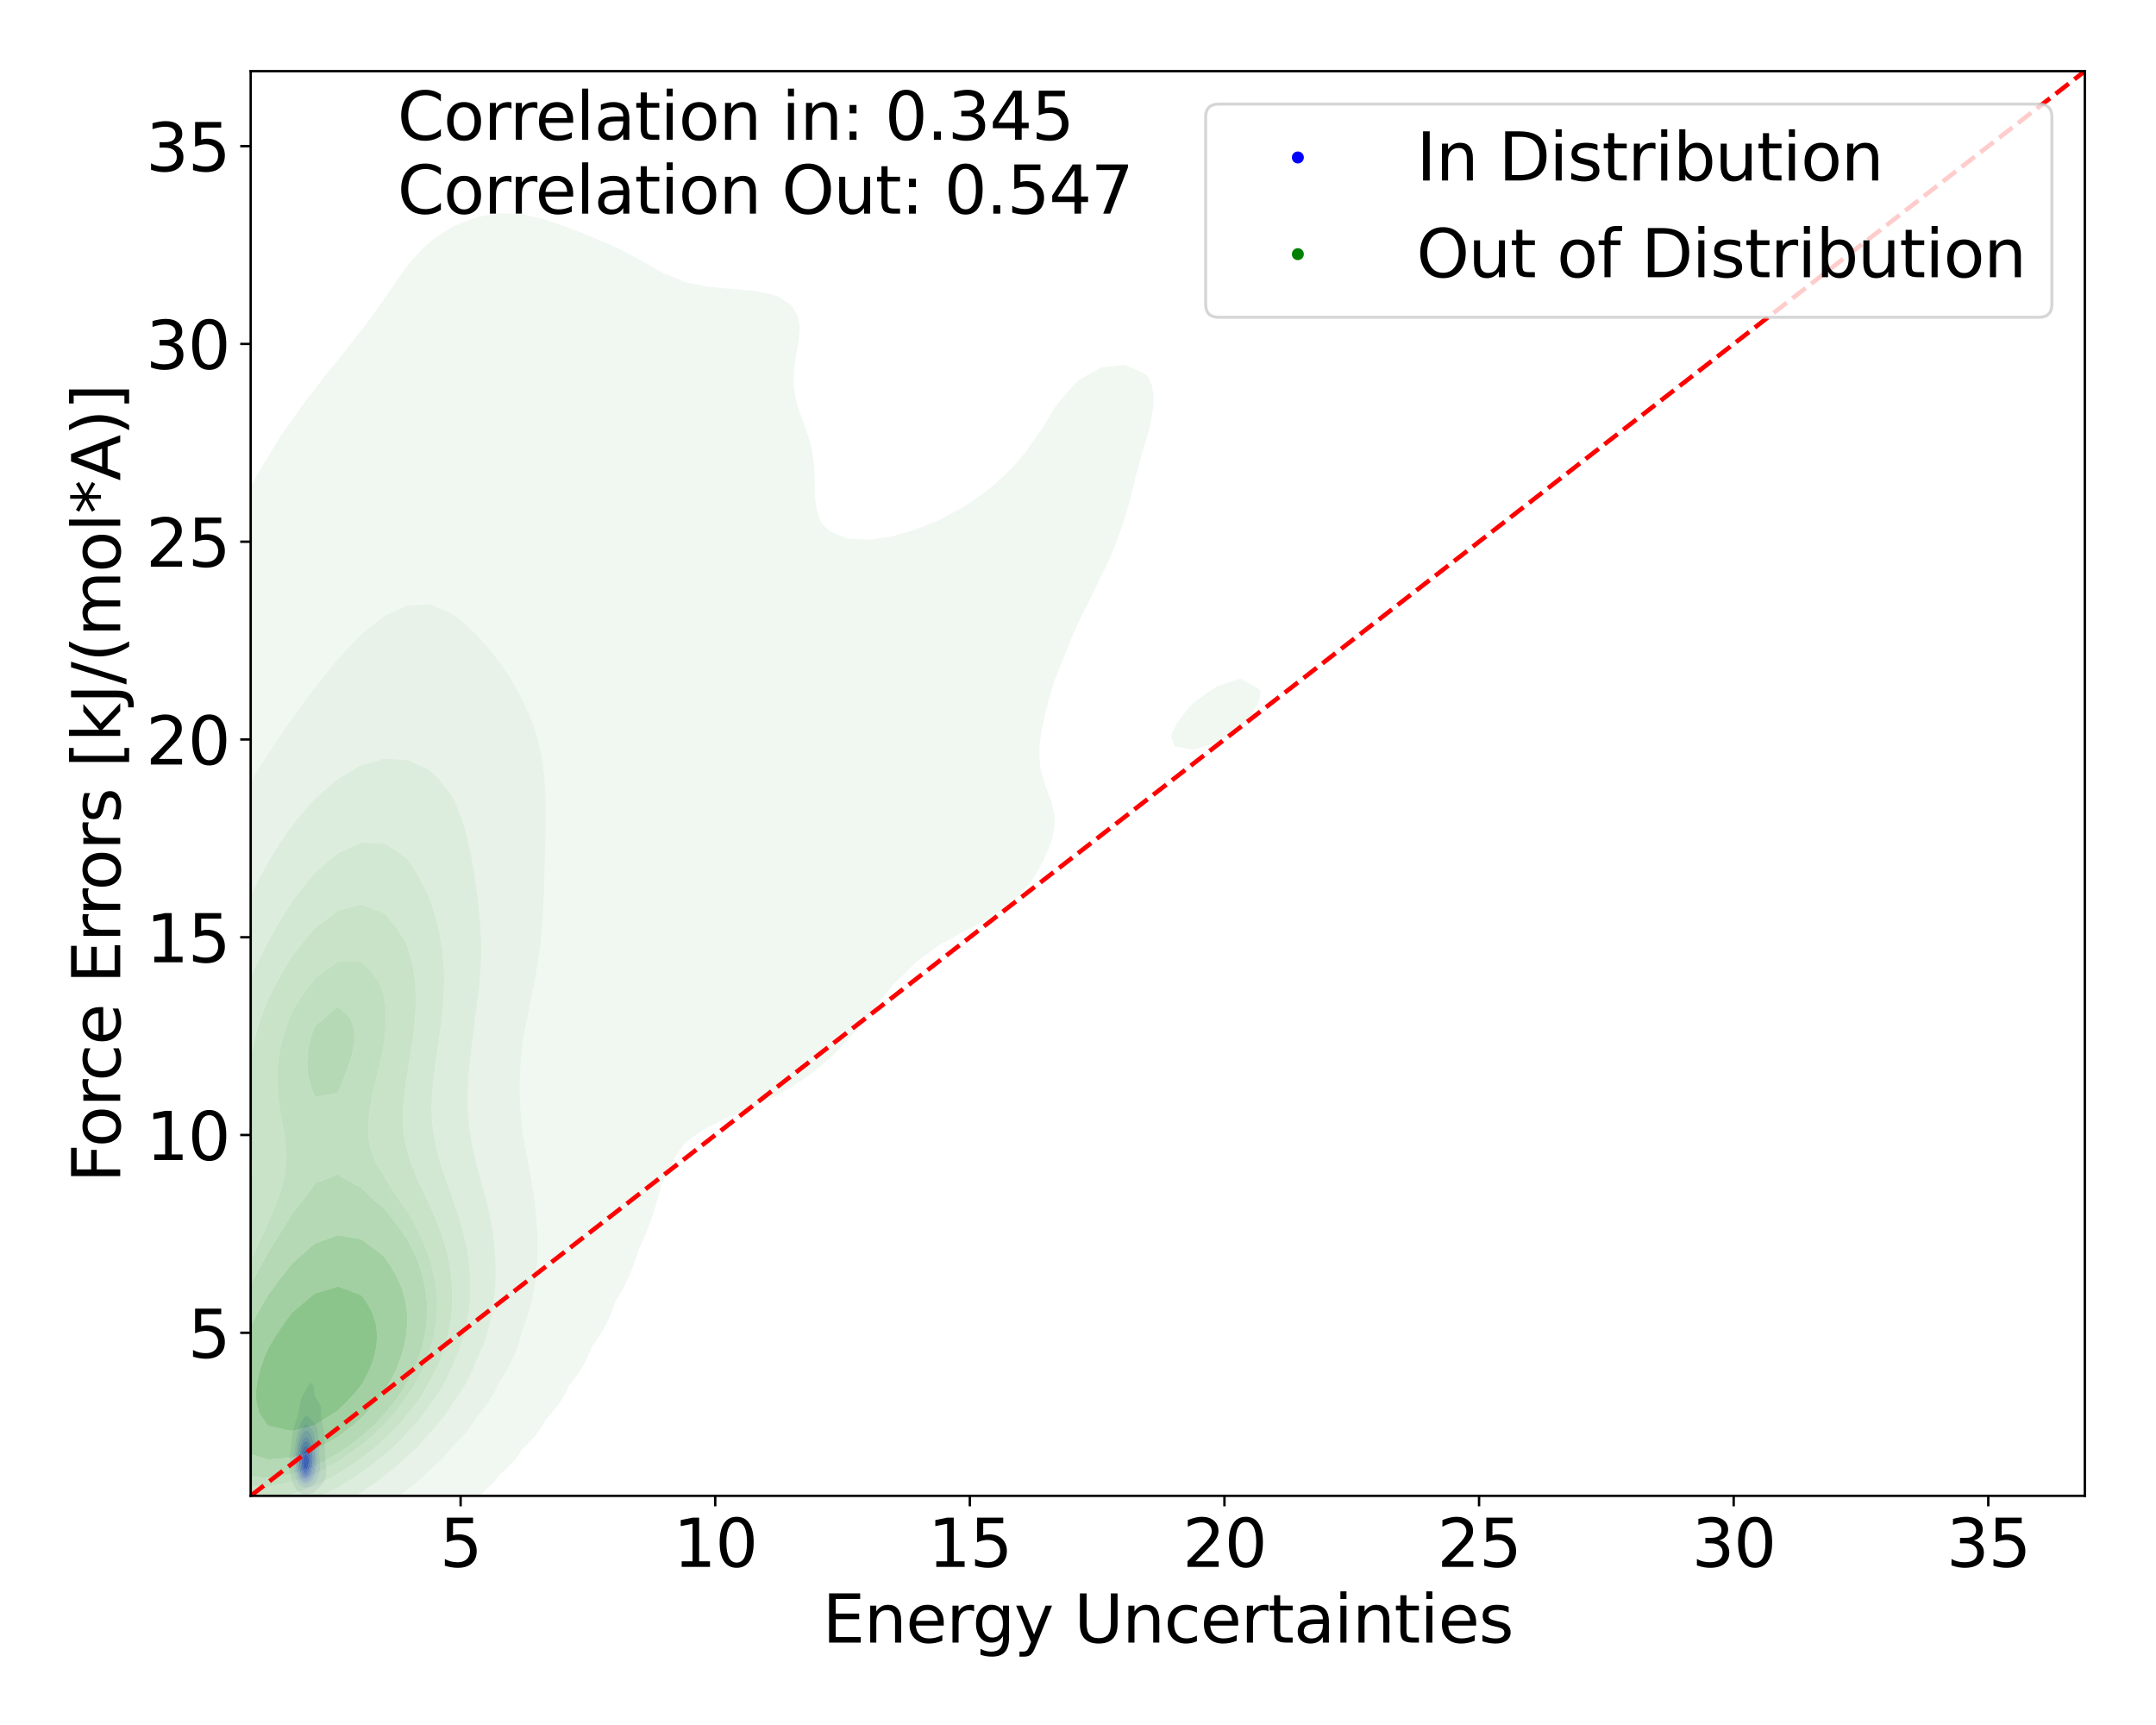 <?xml version="1.0" encoding="utf-8" standalone="no"?>
<!DOCTYPE svg PUBLIC "-//W3C//DTD SVG 1.1//EN"
  "http://www.w3.org/Graphics/SVG/1.1/DTD/svg11.dtd">
<svg xmlns:xlink="http://www.w3.org/1999/xlink" width="720pt" height="576pt" viewBox="0 0 720 576" xmlns="http://www.w3.org/2000/svg" version="1.1">
 <defs>
  <style type="text/css">*{stroke-linejoin: round; stroke-linecap: butt}</style>
 </defs>
 <g id="figure_1">
  <g id="patch_1">
   <path d="M 0 576 
L 720 576 
L 720 0 
L 0 0 
z
" style="fill: #ffffff"/>
  </g>
  <g id="axes_1">
   <g id="patch_2">
    <path d="M 83.72 499.48 
L 696.24 499.48 
L 696.24 23.76 
L 83.72 23.76 
z
" style="fill: #ffffff"/>
   </g>
   <g id="QuadContourSet_1">
    <path d="M 100.741 498.693 
L 101.544 498.938 
L 102.346 498.991 
L 103.149 498.945 
L 103.952 498.81 
L 104.632 498.464 
L 104.755 498.41 
L 105.553 497.749 
L 105.557 497.745 
L 106.29 497.033 
L 106.36 496.95 
L 106.982 496.317 
L 107.163 496.081 
L 107.56 495.601 
L 107.966 494.934 
L 107.996 494.885 
L 108.368 494.17 
L 108.61 493.454 
L 108.764 492.738 
L 108.768 492.705 
L 108.889 492.022 
L 108.94 491.307 
L 108.936 490.591 
L 108.896 489.875 
L 108.831 489.159 
L 108.768 488.612 
L 108.756 488.444 
L 108.701 487.728 
L 108.645 487.012 
L 108.596 486.296 
L 108.558 485.58 
L 108.528 484.865 
L 108.502 484.149 
L 108.475 483.433 
L 108.444 482.717 
L 108.411 482.002 
L 108.376 481.286 
L 108.339 480.57 
L 108.303 479.854 
L 108.265 479.139 
L 108.216 478.423 
L 108.139 477.707 
L 108.011 476.991 
L 107.966 476.813 
L 107.872 476.275 
L 107.717 475.56 
L 107.552 474.844 
L 107.403 474.128 
L 107.288 473.412 
L 107.214 472.697 
L 107.181 471.981 
L 107.177 471.265 
L 107.168 470.549 
L 107.163 470.48 
L 107.098 469.834 
L 106.881 469.118 
L 106.455 468.402 
L 106.36 468.277 
L 106.006 467.686 
L 105.557 466.978 
L 105.551 466.97 
L 105.183 466.255 
L 105.011 465.539 
L 104.944 464.823 
L 104.908 464.107 
L 104.83 463.392 
L 104.755 463.087 
L 104.592 462.676 
L 104.11 461.96 
L 103.952 461.791 
L 103.652 461.96 
L 103.149 462.265 
L 102.946 462.676 
L 102.635 463.392 
L 102.346 463.92 
L 102.26 464.107 
L 101.861 464.823 
L 101.544 465.258 
L 101.377 465.539 
L 100.953 466.255 
L 100.741 466.652 
L 100.617 466.97 
L 100.391 467.686 
L 100.223 468.402 
L 100.103 469.118 
L 100.007 469.834 
L 99.938 470.327 
L 99.9 470.549 
L 99.732 471.265 
L 99.543 471.981 
L 99.356 472.697 
L 99.188 473.412 
L 99.136 473.637 
L 98.957 474.128 
L 98.711 474.844 
L 98.5 475.56 
L 98.333 476.239 
L 98.319 476.275 
L 98.057 476.991 
L 97.858 477.707 
L 97.715 478.423 
L 97.62 479.139 
L 97.56 479.854 
L 97.53 480.378 
L 97.507 480.57 
L 97.427 481.286 
L 97.346 482.002 
L 97.262 482.717 
L 97.175 483.433 
L 97.089 484.149 
L 97.007 484.865 
L 96.935 485.58 
L 96.878 486.296 
L 96.837 487.012 
L 96.813 487.728 
L 96.804 488.444 
L 96.808 489.159 
L 96.826 489.875 
L 96.859 490.591 
L 96.914 491.307 
L 96.995 492.022 
L 97.115 492.738 
L 97.286 493.454 
L 97.53 494.17 
L 97.53 494.17 
L 97.691 494.885 
L 97.937 495.601 
L 98.327 496.317 
L 98.333 496.326 
L 98.716 497.033 
L 99.136 497.544 
L 99.34 497.749 
L 99.938 498.26 
L 100.338 498.464 
z
M 100.624 496.317 
L 99.938 495.734 
L 99.829 495.601 
L 99.341 494.885 
L 99.136 494.45 
L 98.991 494.17 
L 98.698 493.454 
L 98.5 492.738 
L 98.365 492.022 
L 98.333 491.795 
L 98.223 491.307 
L 98.108 490.591 
L 98.031 489.875 
L 97.986 489.159 
L 97.967 488.444 
L 97.974 487.728 
L 98.004 487.012 
L 98.058 486.296 
L 98.133 485.58 
L 98.226 484.865 
L 98.332 484.149 
L 98.333 484.146 
L 98.396 483.433 
L 98.468 482.717 
L 98.55 482.002 
L 98.649 481.286 
L 98.77 480.57 
L 98.925 479.854 
L 99.126 479.139 
L 99.136 479.108 
L 99.291 478.423 
L 99.483 477.707 
L 99.715 476.991 
L 99.938 476.418 
L 99.991 476.275 
L 100.256 475.56 
L 100.555 474.844 
L 100.741 474.437 
L 100.937 474.128 
L 101.386 473.412 
L 101.544 473.158 
L 102.346 472.751 
L 103.149 473.182 
L 103.387 473.412 
L 103.952 473.978 
L 104.112 474.128 
L 104.755 474.746 
L 104.839 474.844 
L 105.383 475.56 
L 105.557 475.876 
L 105.695 476.275 
L 105.895 476.991 
L 106.053 477.707 
L 106.177 478.423 
L 106.266 479.139 
L 106.323 479.854 
L 106.36 480.57 
L 106.36 480.57 
L 106.407 481.286 
L 106.465 482.002 
L 106.534 482.717 
L 106.603 483.433 
L 106.657 484.149 
L 106.691 484.865 
L 106.711 485.58 
L 106.729 486.296 
L 106.756 487.012 
L 106.797 487.728 
L 106.846 488.444 
L 106.885 489.159 
L 106.898 489.875 
L 106.871 490.591 
L 106.791 491.307 
L 106.645 492.022 
L 106.414 492.738 
L 106.36 492.865 
L 106.143 493.454 
L 105.782 494.17 
L 105.557 494.52 
L 105.33 494.885 
L 104.755 495.578 
L 104.731 495.601 
L 103.952 496.228 
L 103.768 496.317 
L 103.149 496.607 
L 102.346 496.785 
L 101.544 496.74 
L 100.741 496.407 
z
" clip-path="url(#p061ab52d73)" style="fill: #e6e6f3"/>
    <path d="M 100.741 496.407 
L 101.544 496.74 
L 102.346 496.785 
L 103.149 496.607 
L 103.768 496.317 
L 103.952 496.228 
L 104.731 495.601 
L 104.755 495.578 
L 105.33 494.885 
L 105.557 494.52 
L 105.782 494.17 
L 106.143 493.454 
L 106.36 492.865 
L 106.414 492.738 
L 106.645 492.022 
L 106.791 491.307 
L 106.871 490.591 
L 106.898 489.875 
L 106.885 489.159 
L 106.846 488.444 
L 106.797 487.728 
L 106.756 487.012 
L 106.729 486.296 
L 106.711 485.58 
L 106.691 484.865 
L 106.657 484.149 
L 106.603 483.433 
L 106.534 482.717 
L 106.465 482.002 
L 106.407 481.286 
L 106.36 480.57 
L 106.36 480.57 
L 106.323 479.854 
L 106.266 479.139 
L 106.177 478.423 
L 106.053 477.707 
L 105.895 476.991 
L 105.695 476.275 
L 105.557 475.876 
L 105.383 475.56 
L 104.839 474.844 
L 104.755 474.746 
L 104.112 474.128 
L 103.952 473.978 
L 103.387 473.412 
L 103.149 473.182 
L 102.346 472.751 
L 101.544 473.158 
L 101.386 473.412 
L 100.937 474.128 
L 100.741 474.437 
L 100.555 474.844 
L 100.256 475.56 
L 99.991 476.275 
L 99.938 476.418 
L 99.715 476.991 
L 99.483 477.707 
L 99.291 478.423 
L 99.136 479.108 
L 99.126 479.139 
L 98.925 479.854 
L 98.77 480.57 
L 98.649 481.286 
L 98.55 482.002 
L 98.468 482.717 
L 98.396 483.433 
L 98.333 484.146 
L 98.332 484.149 
L 98.226 484.865 
L 98.133 485.58 
L 98.058 486.296 
L 98.004 487.012 
L 97.974 487.728 
L 97.967 488.444 
L 97.986 489.159 
L 98.031 489.875 
L 98.108 490.591 
L 98.223 491.307 
L 98.333 491.795 
L 98.365 492.022 
L 98.5 492.738 
L 98.698 493.454 
L 98.991 494.17 
L 99.136 494.45 
L 99.341 494.885 
L 99.829 495.601 
L 99.938 495.734 
L 100.624 496.317 
z
M 100.421 494.885 
L 99.938 494.26 
L 99.881 494.17 
L 99.502 493.454 
L 99.245 492.738 
L 99.136 492.324 
L 99.038 492.022 
L 98.862 491.307 
L 98.743 490.591 
L 98.665 489.875 
L 98.619 489.159 
L 98.598 488.444 
L 98.602 487.728 
L 98.628 487.012 
L 98.676 486.296 
L 98.742 485.58 
L 98.824 484.865 
L 98.92 484.149 
L 99.028 483.433 
L 99.136 482.805 
L 99.147 482.717 
L 99.255 482.002 
L 99.385 481.286 
L 99.542 480.57 
L 99.728 479.854 
L 99.938 479.165 
L 99.947 479.139 
L 100.204 478.423 
L 100.483 477.707 
L 100.741 477.094 
L 100.81 476.991 
L 101.292 476.275 
L 101.544 475.914 
L 102.346 475.599 
L 103.149 476.027 
L 103.377 476.275 
L 103.952 476.958 
L 103.979 476.991 
L 104.475 477.707 
L 104.755 478.307 
L 104.797 478.423 
L 105.011 479.139 
L 105.169 479.854 
L 105.291 480.57 
L 105.392 481.286 
L 105.482 482.002 
L 105.557 482.628 
L 105.571 482.717 
L 105.679 483.433 
L 105.771 484.149 
L 105.837 484.865 
L 105.876 485.58 
L 105.895 486.296 
L 105.906 487.012 
L 105.915 487.728 
L 105.924 488.444 
L 105.922 489.159 
L 105.89 489.875 
L 105.809 490.591 
L 105.657 491.307 
L 105.557 491.626 
L 105.465 492.022 
L 105.224 492.738 
L 104.863 493.454 
L 104.755 493.628 
L 104.436 494.17 
L 103.952 494.73 
L 103.775 494.885 
L 103.149 495.342 
L 102.346 495.601 
L 101.544 495.573 
L 100.741 495.203 
z
" clip-path="url(#p061ab52d73)" style="fill: #d0d0f4"/>
    <path d="M 100.741 495.203 
L 101.544 495.573 
L 102.346 495.601 
L 103.149 495.342 
L 103.775 494.885 
L 103.952 494.73 
L 104.436 494.17 
L 104.755 493.628 
L 104.863 493.454 
L 105.224 492.738 
L 105.465 492.022 
L 105.557 491.626 
L 105.657 491.307 
L 105.809 490.591 
L 105.89 489.875 
L 105.922 489.159 
L 105.924 488.444 
L 105.915 487.728 
L 105.906 487.012 
L 105.895 486.296 
L 105.876 485.58 
L 105.837 484.865 
L 105.771 484.149 
L 105.679 483.433 
L 105.571 482.717 
L 105.557 482.628 
L 105.482 482.002 
L 105.392 481.286 
L 105.291 480.57 
L 105.169 479.854 
L 105.011 479.139 
L 104.797 478.423 
L 104.755 478.307 
L 104.475 477.707 
L 103.979 476.991 
L 103.952 476.958 
L 103.377 476.275 
L 103.149 476.027 
L 102.346 475.599 
L 101.544 475.914 
L 101.292 476.275 
L 100.81 476.991 
L 100.741 477.094 
L 100.483 477.707 
L 100.204 478.423 
L 99.947 479.139 
L 99.938 479.165 
L 99.728 479.854 
L 99.542 480.57 
L 99.385 481.286 
L 99.255 482.002 
L 99.147 482.717 
L 99.136 482.805 
L 99.028 483.433 
L 98.92 484.149 
L 98.824 484.865 
L 98.742 485.58 
L 98.676 486.296 
L 98.628 487.012 
L 98.602 487.728 
L 98.598 488.444 
L 98.619 489.159 
L 98.665 489.875 
L 98.743 490.591 
L 98.862 491.307 
L 99.038 492.022 
L 99.136 492.324 
L 99.245 492.738 
L 99.502 493.454 
L 99.881 494.17 
L 99.938 494.26 
L 100.421 494.885 
z
M 100.605 494.17 
L 100.111 493.454 
L 99.938 493.108 
L 99.766 492.738 
L 99.512 492.022 
L 99.336 491.307 
L 99.216 490.591 
L 99.136 489.875 
L 99.136 489.863 
L 99.07 489.159 
L 99.04 488.444 
L 99.044 487.728 
L 99.078 487.012 
L 99.136 486.362 
L 99.14 486.296 
L 99.204 485.58 
L 99.285 484.865 
L 99.381 484.149 
L 99.491 483.433 
L 99.621 482.717 
L 99.775 482.002 
L 99.938 481.356 
L 99.958 481.286 
L 100.183 480.57 
L 100.447 479.854 
L 100.741 479.139 
L 100.741 479.139 
L 101.213 478.423 
L 101.544 477.945 
L 102.055 477.707 
L 102.346 477.571 
L 102.589 477.707 
L 103.149 478.016 
L 103.456 478.423 
L 103.898 479.139 
L 103.952 479.242 
L 104.207 479.854 
L 104.437 480.57 
L 104.62 481.286 
L 104.755 481.883 
L 104.781 482.002 
L 104.942 482.717 
L 105.085 483.433 
L 105.203 484.149 
L 105.288 484.865 
L 105.339 485.58 
L 105.363 486.296 
L 105.368 487.012 
L 105.361 487.728 
L 105.344 488.444 
L 105.314 489.159 
L 105.256 489.875 
L 105.155 490.591 
L 104.989 491.307 
L 104.755 491.971 
L 104.74 492.022 
L 104.478 492.738 
L 104.075 493.454 
L 103.952 493.625 
L 103.472 494.17 
L 103.149 494.454 
L 102.346 494.81 
L 101.544 494.792 
L 100.741 494.327 
z
" clip-path="url(#p061ab52d73)" style="fill: #b9b9f6"/>
    <path d="M 100.741 494.327 
L 101.544 494.792 
L 102.346 494.81 
L 103.149 494.454 
L 103.472 494.17 
L 103.952 493.625 
L 104.075 493.454 
L 104.478 492.738 
L 104.74 492.022 
L 104.755 491.971 
L 104.989 491.307 
L 105.155 490.591 
L 105.256 489.875 
L 105.314 489.159 
L 105.344 488.444 
L 105.361 487.728 
L 105.368 487.012 
L 105.363 486.296 
L 105.339 485.58 
L 105.288 484.865 
L 105.203 484.149 
L 105.085 483.433 
L 104.942 482.717 
L 104.781 482.002 
L 104.755 481.883 
L 104.62 481.286 
L 104.437 480.57 
L 104.207 479.854 
L 103.952 479.242 
L 103.898 479.139 
L 103.456 478.423 
L 103.149 478.016 
L 102.589 477.707 
L 102.346 477.571 
L 102.055 477.707 
L 101.544 477.945 
L 101.213 478.423 
L 100.741 479.139 
L 100.741 479.139 
L 100.447 479.854 
L 100.183 480.57 
L 99.958 481.286 
L 99.938 481.356 
L 99.775 482.002 
L 99.621 482.717 
L 99.491 483.433 
L 99.381 484.149 
L 99.285 484.865 
L 99.204 485.58 
L 99.14 486.296 
L 99.136 486.362 
L 99.078 487.012 
L 99.044 487.728 
L 99.04 488.444 
L 99.07 489.159 
L 99.136 489.863 
L 99.136 489.875 
L 99.216 490.591 
L 99.336 491.307 
L 99.512 492.022 
L 99.766 492.738 
L 99.938 493.108 
L 100.111 493.454 
L 100.605 494.17 
z
M 100.896 493.454 
L 100.741 493.313 
L 100.389 492.738 
L 100.08 492.022 
L 99.938 491.57 
L 99.855 491.307 
L 99.689 490.591 
L 99.579 489.875 
L 99.515 489.159 
L 99.486 488.444 
L 99.49 487.728 
L 99.523 487.012 
L 99.584 486.296 
L 99.67 485.58 
L 99.779 484.865 
L 99.91 484.149 
L 99.938 484.008 
L 100.063 483.433 
L 100.246 482.717 
L 100.468 482.002 
L 100.737 481.286 
L 100.741 481.276 
L 101.181 480.57 
L 101.544 480.052 
L 101.98 479.854 
L 102.346 479.676 
L 102.618 479.854 
L 103.149 480.23 
L 103.337 480.57 
L 103.676 481.286 
L 103.952 481.995 
L 103.954 482.002 
L 104.19 482.717 
L 104.396 483.433 
L 104.567 484.149 
L 104.695 484.865 
L 104.755 485.383 
L 104.779 485.58 
L 104.825 486.296 
L 104.833 487.012 
L 104.812 487.728 
L 104.766 488.444 
L 104.755 488.557 
L 104.71 489.159 
L 104.633 489.875 
L 104.517 490.591 
L 104.342 491.307 
L 104.079 492.022 
L 103.952 492.283 
L 103.708 492.738 
L 103.149 493.454 
L 103.149 493.454 
L 102.346 493.942 
L 101.544 493.932 
z
" clip-path="url(#p061ab52d73)" style="fill: #9f9ff7"/>
    <path d="M 101.544 493.932 
L 102.346 493.942 
L 103.149 493.454 
L 103.149 493.454 
L 103.708 492.738 
L 103.952 492.283 
L 104.079 492.022 
L 104.342 491.307 
L 104.517 490.591 
L 104.633 489.875 
L 104.71 489.159 
L 104.755 488.557 
L 104.766 488.444 
L 104.812 487.728 
L 104.833 487.012 
L 104.825 486.296 
L 104.779 485.58 
L 104.755 485.383 
L 104.695 484.865 
L 104.567 484.149 
L 104.396 483.433 
L 104.19 482.717 
L 103.954 482.002 
L 103.952 481.995 
L 103.676 481.286 
L 103.337 480.57 
L 103.149 480.23 
L 102.618 479.854 
L 102.346 479.676 
L 101.98 479.854 
L 101.544 480.052 
L 101.181 480.57 
L 100.741 481.276 
L 100.737 481.286 
L 100.468 482.002 
L 100.246 482.717 
L 100.063 483.433 
L 99.938 484.008 
L 99.91 484.149 
L 99.779 484.865 
L 99.67 485.58 
L 99.584 486.296 
L 99.523 487.012 
L 99.49 487.728 
L 99.486 488.444 
L 99.515 489.159 
L 99.579 489.875 
L 99.689 490.591 
L 99.855 491.307 
L 99.938 491.57 
L 100.08 492.022 
L 100.389 492.738 
L 100.741 493.313 
L 100.896 493.454 
z
M 100.932 492.738 
L 100.741 492.507 
L 100.498 492.022 
L 100.238 491.307 
L 100.059 490.591 
L 99.938 489.875 
L 99.938 489.875 
L 99.86 489.159 
L 99.825 488.444 
L 99.83 487.728 
L 99.87 487.012 
L 99.938 486.344 
L 99.943 486.296 
L 100.044 485.58 
L 100.173 484.865 
L 100.332 484.149 
L 100.522 483.433 
L 100.741 482.747 
L 100.755 482.717 
L 101.143 482.002 
L 101.544 481.381 
L 101.775 481.286 
L 102.346 481.038 
L 102.645 481.286 
L 103.149 481.757 
L 103.266 482.002 
L 103.583 482.717 
L 103.863 483.433 
L 103.952 483.675 
L 104.097 484.149 
L 104.272 484.865 
L 104.39 485.58 
L 104.454 486.296 
L 104.473 487.012 
L 104.458 487.728 
L 104.417 488.444 
L 104.35 489.159 
L 104.249 489.875 
L 104.099 490.591 
L 103.952 491.081 
L 103.883 491.307 
L 103.58 492.022 
L 103.149 492.701 
L 103.109 492.738 
L 102.346 493.302 
L 101.544 493.292 
z
" clip-path="url(#p061ab52d73)" style="fill: #8585f8"/>
    <path d="M 101.544 493.292 
L 102.346 493.302 
L 103.109 492.738 
L 103.149 492.701 
L 103.58 492.022 
L 103.883 491.307 
L 103.952 491.081 
L 104.099 490.591 
L 104.249 489.875 
L 104.35 489.159 
L 104.417 488.444 
L 104.458 487.728 
L 104.473 487.012 
L 104.454 486.296 
L 104.39 485.58 
L 104.272 484.865 
L 104.097 484.149 
L 103.952 483.675 
L 103.863 483.433 
L 103.583 482.717 
L 103.266 482.002 
L 103.149 481.757 
L 102.645 481.286 
L 102.346 481.038 
L 101.775 481.286 
L 101.544 481.381 
L 101.143 482.002 
L 100.755 482.717 
L 100.741 482.747 
L 100.522 483.433 
L 100.332 484.149 
L 100.173 484.865 
L 100.044 485.58 
L 99.943 486.296 
L 99.938 486.344 
L 99.87 487.012 
L 99.83 487.728 
L 99.825 488.444 
L 99.86 489.159 
L 99.938 489.875 
L 99.938 489.875 
L 100.059 490.591 
L 100.238 491.307 
L 100.498 492.022 
L 100.741 492.507 
L 100.932 492.738 
z
M 101.176 492.022 
L 100.741 491.308 
L 100.741 491.307 
L 100.523 490.591 
L 100.381 489.875 
L 100.296 489.159 
L 100.261 488.444 
L 100.27 487.728 
L 100.32 487.012 
L 100.41 486.296 
L 100.537 485.58 
L 100.699 484.865 
L 100.741 484.705 
L 100.956 484.149 
L 101.289 483.433 
L 101.544 482.968 
L 102.131 482.717 
L 102.346 482.627 
L 102.435 482.717 
L 103.072 483.433 
L 103.149 483.528 
L 103.412 484.149 
L 103.668 484.865 
L 103.859 485.58 
L 103.952 486.154 
L 103.971 486.296 
L 104.01 487.012 
L 104.001 487.728 
L 103.952 488.444 
L 103.952 488.444 
L 103.869 489.159 
L 103.749 489.875 
L 103.573 490.591 
L 103.314 491.307 
L 103.149 491.633 
L 102.831 492.022 
L 102.346 492.466 
L 101.544 492.442 
z
" clip-path="url(#p061ab52d73)" style="fill: #6969fa"/>
    <path d="M 101.544 492.442 
L 102.346 492.466 
L 102.831 492.022 
L 103.149 491.633 
L 103.314 491.307 
L 103.573 490.591 
L 103.749 489.875 
L 103.869 489.159 
L 103.952 488.444 
L 103.952 488.444 
L 104.001 487.728 
L 104.01 487.012 
L 103.971 486.296 
L 103.952 486.154 
L 103.859 485.58 
L 103.668 484.865 
L 103.412 484.149 
L 103.149 483.528 
L 103.072 483.433 
L 102.435 482.717 
L 102.346 482.627 
L 102.131 482.717 
L 101.544 482.968 
L 101.289 483.433 
L 100.956 484.149 
L 100.741 484.705 
L 100.699 484.865 
L 100.537 485.58 
L 100.41 486.296 
L 100.32 487.012 
L 100.27 487.728 
L 100.261 488.444 
L 100.296 489.159 
L 100.381 489.875 
L 100.523 490.591 
L 100.741 491.307 
L 100.741 491.308 
L 101.176 492.022 
z
M 101.367 491.307 
L 101.028 490.591 
L 100.814 489.875 
L 100.741 489.456 
L 100.702 489.159 
L 100.665 488.444 
L 100.679 487.728 
L 100.741 487.012 
L 100.741 487.012 
L 100.887 486.296 
L 101.093 485.58 
L 101.357 484.865 
L 101.544 484.443 
L 102.109 484.149 
L 102.346 484.035 
L 102.442 484.149 
L 102.984 484.865 
L 103.149 485.123 
L 103.298 485.58 
L 103.459 486.296 
L 103.541 487.012 
L 103.557 487.728 
L 103.52 488.444 
L 103.436 489.159 
L 103.299 489.875 
L 103.149 490.4 
L 103.065 490.591 
L 102.623 491.307 
L 102.346 491.629 
L 101.544 491.568 
z
" clip-path="url(#p061ab52d73)" style="fill: #4a4afb"/>
    <path d="M 101.544 491.568 
L 102.346 491.629 
L 102.623 491.307 
L 103.065 490.591 
L 103.149 490.4 
L 103.299 489.875 
L 103.436 489.159 
L 103.52 488.444 
L 103.557 487.728 
L 103.541 487.012 
L 103.459 486.296 
L 103.298 485.58 
L 103.149 485.123 
L 102.984 484.865 
L 102.442 484.149 
L 102.346 484.035 
L 102.109 484.149 
L 101.544 484.443 
L 101.357 484.865 
L 101.093 485.58 
L 100.887 486.296 
L 100.741 487.012 
L 100.741 487.012 
L 100.679 487.728 
L 100.665 488.444 
L 100.702 489.159 
L 100.741 489.456 
L 100.814 489.875 
L 101.028 490.591 
L 101.367 491.307 
z
M 101.61 490.591 
L 101.544 490.573 
L 101.31 489.875 
L 101.177 489.159 
L 101.13 488.444 
L 101.16 487.728 
L 101.262 487.012 
L 101.432 486.296 
L 101.544 485.946 
L 102.051 485.58 
L 102.346 485.4 
L 102.467 485.58 
L 102.845 486.296 
L 103.072 487.012 
L 103.149 487.728 
L 103.109 488.444 
L 102.98 489.159 
L 102.764 489.875 
L 102.433 490.591 
L 102.346 490.724 
z
" clip-path="url(#p061ab52d73)" style="fill: #2d2dfd"/>
    <path d="M 102.346 490.724 
L 102.433 490.591 
L 102.764 489.875 
L 102.98 489.159 
L 103.109 488.444 
L 103.149 487.728 
L 103.072 487.012 
L 102.845 486.296 
L 102.467 485.58 
L 102.346 485.4 
L 102.051 485.58 
L 101.544 485.946 
L 101.432 486.296 
L 101.262 487.012 
L 101.16 487.728 
L 101.13 488.444 
L 101.177 489.159 
L 101.31 489.875 
L 101.544 490.573 
L 101.61 490.591 
z
" clip-path="url(#p061ab52d73)" style="fill: #1010fe"/>
   </g>
   <g id="QuadContourSet_2">
    <path d="M 35.598 544.43 
L 43.323 546.435 
L 51.048 547.25 
L 58.773 547.319 
L 66.497 546.808 
L 74.222 545.687 
L 81.773 543.782 
L 81.947 543.749 
L 89.671 541.746 
L 94.333 540.006 
L 97.396 539.023 
L 104.001 536.23 
L 105.121 535.794 
L 112.225 532.453 
L 112.846 532.166 
L 119.617 528.677 
L 120.57 528.161 
L 126.411 524.901 
L 128.295 523.719 
L 132.625 521.124 
L 136.02 518.681 
L 138.109 517.348 
L 143.105 513.572 
L 143.744 513.033 
L 148.418 509.795 
L 151.469 506.883 
L 152.652 506.019 
L 157.241 502.242 
L 159.194 500.069 
L 161.217 498.466 
L 165.137 494.69 
L 166.919 492.38 
L 168.625 490.913 
L 172.305 487.137 
L 174.643 483.621 
L 174.922 483.361 
L 178.707 479.584 
L 181.292 475.808 
L 182.368 473.856 
L 184.095 472.032 
L 187.05 468.255 
L 189.177 464.479 
L 190.093 462.513 
L 191.613 460.703 
L 194.274 456.926 
L 196.276 453.15 
L 197.817 449.412 
L 197.847 449.373 
L 200.519 445.597 
L 202.6 441.821 
L 204.263 438.044 
L 205.542 434.527 
L 205.715 434.268 
L 207.984 430.492 
L 209.832 426.715 
L 211.365 422.939 
L 212.657 419.163 
L 213.267 417.099 
L 214.157 415.386 
L 215.84 411.61 
L 217.272 407.834 
L 218.514 404.057 
L 219.624 400.281 
L 220.661 396.504 
L 220.992 395.258 
L 222.158 392.728 
L 224.027 388.952 
L 226.232 385.175 
L 228.716 381.733 
L 229.102 381.399 
L 234.314 377.623 
L 236.441 376.355 
L 241.674 373.846 
L 244.166 372.781 
L 250.306 370.07 
L 251.89 369.396 
L 258.239 366.294 
L 259.615 365.596 
L 264.961 362.517 
L 267.34 360.988 
L 270.623 358.741 
L 275.065 355.085 
L 275.215 354.965 
L 279.437 351.188 
L 282.789 347.444 
L 282.822 347.412 
L 286.329 343.636 
L 289.291 339.859 
L 290.514 338.197 
L 292.405 336.083 
L 295.541 332.306 
L 298.239 328.852 
L 298.576 328.53 
L 302.466 324.754 
L 305.964 321.198 
L 306.277 320.977 
L 311.496 317.201 
L 313.688 315.543 
L 317.636 313.425 
L 321.413 311.232 
L 324.717 309.648 
L 329.138 307.249 
L 331.52 305.872 
L 336.862 302.205 
L 336.99 302.096 
L 340.911 298.319 
L 344.156 294.543 
L 344.587 293.952 
L 346.587 290.767 
L 348.613 286.99 
L 350.29 283.214 
L 351.535 279.437 
L 352.189 275.661 
L 352.089 271.885 
L 351.219 268.108 
L 349.852 264.332 
L 348.475 260.556 
L 347.496 256.779 
L 347.068 253.003 
L 347.139 249.227 
L 347.582 245.45 
L 348.28 241.674 
L 349.148 237.898 
L 350.138 234.121 
L 351.222 230.345 
L 352.312 226.834 
L 352.413 226.569 
L 353.926 222.792 
L 355.424 219.016 
L 356.942 215.239 
L 358.506 211.463 
L 360.037 207.921 
L 360.155 207.687 
L 362.092 203.91 
L 363.977 200.134 
L 365.817 196.358 
L 367.615 192.581 
L 367.761 192.263 
L 369.504 188.805 
L 371.208 185.029 
L 372.733 181.252 
L 374.112 177.476 
L 375.389 173.7 
L 375.486 173.38 
L 376.537 169.923 
L 377.55 166.147 
L 378.494 162.37 
L 379.429 158.594 
L 380.411 154.818 
L 381.481 151.041 
L 382.654 147.265 
L 383.211 145.469 
L 383.718 143.489 
L 384.536 139.712 
L 385.105 135.936 
L 385.221 132.16 
L 384.563 128.383 
L 383.211 125.638 
L 381.979 124.607 
L 375.486 121.817 
L 367.761 122.731 
L 364.23 124.607 
L 360.037 127.092 
L 358.758 128.383 
L 355.441 132.16 
L 352.312 135.936 
L 352.312 135.936 
L 350.039 139.712 
L 347.718 143.489 
L 345.092 147.265 
L 344.587 147.883 
L 342.422 151.041 
L 339.349 154.818 
L 336.862 157.297 
L 335.63 158.594 
L 331.439 162.37 
L 329.138 164.126 
L 326.39 166.147 
L 321.413 169.431 
L 320.55 169.923 
L 313.688 173.606 
L 313.465 173.7 
L 305.964 176.773 
L 303.528 177.476 
L 298.239 179.007 
L 290.514 180.197 
L 282.789 179.812 
L 277.352 177.476 
L 275.065 175.577 
L 273.91 173.7 
L 272.713 169.923 
L 272.225 166.147 
L 272.069 162.37 
L 271.984 158.594 
L 271.772 154.818 
L 271.287 151.041 
L 270.439 147.265 
L 269.227 143.489 
L 267.781 139.712 
L 267.34 138.508 
L 266.461 135.936 
L 265.517 132.16 
L 265.065 128.383 
L 265.102 124.607 
L 265.516 120.831 
L 266.138 117.054 
L 266.753 113.278 
L 267.06 109.502 
L 266.558 105.725 
L 264.27 101.949 
L 259.615 98.899 
L 257.188 98.172 
L 251.89 97.129 
L 244.166 96.474 
L 236.441 95.765 
L 229.763 94.396 
L 228.716 94.165 
L 220.992 90.93 
L 220.465 90.62 
L 213.853 86.843 
L 213.267 86.538 
L 206.727 83.067 
L 205.542 82.519 
L 198.088 79.291 
L 197.817 79.181 
L 190.093 76.163 
L 188.226 75.514 
L 182.368 73.435 
L 175.351 71.738 
L 174.643 71.573 
L 166.919 71.211 
L 163.68 71.738 
L 159.194 72.512 
L 151.469 75.506 
L 151.454 75.514 
L 145.56 79.291 
L 143.744 80.633 
L 141.122 83.067 
L 137.641 86.843 
L 136.02 88.787 
L 134.682 90.62 
L 132.039 94.396 
L 129.471 98.172 
L 128.295 99.776 
L 126.826 101.949 
L 124.091 105.725 
L 121.299 109.502 
L 120.57 110.393 
L 118.301 113.278 
L 115.306 117.054 
L 112.846 120.199 
L 112.344 120.831 
L 109.222 124.607 
L 106.327 128.383 
L 105.121 129.984 
L 103.377 132.16 
L 100.509 135.936 
L 97.931 139.712 
L 97.396 140.519 
L 95.192 143.489 
L 92.658 147.265 
L 90.421 151.041 
L 89.671 152.384 
L 88.072 154.818 
L 85.816 158.594 
L 83.836 162.37 
L 82.096 166.147 
L 81.947 166.482 
L 80.049 169.923 
L 78.2 173.7 
L 76.569 177.476 
L 75.124 181.252 
L 74.222 183.827 
L 73.664 185.029 
L 71.997 188.805 
L 70.506 192.581 
L 69.167 196.358 
L 67.96 200.134 
L 66.865 203.91 
L 66.497 205.228 
L 65.53 207.687 
L 64.134 211.463 
L 62.856 215.239 
L 61.678 219.016 
L 60.584 222.792 
L 59.561 226.569 
L 58.773 229.615 
L 58.492 230.345 
L 57.021 234.121 
L 55.632 237.898 
L 54.321 241.674 
L 53.089 245.45 
L 51.936 249.227 
L 51.048 252.292 
L 50.729 253.003 
L 49.017 256.779 
L 47.459 260.556 
L 46.054 264.332 
L 44.796 268.108 
L 43.676 271.885 
L 43.323 273.129 
L 42.153 275.661 
L 40.565 279.437 
L 39.181 283.214 
L 37.977 286.99 
L 36.929 290.767 
L 36.015 294.543 
L 35.598 296.418 
L 34.869 298.319 
L 33.546 302.096 
L 32.392 305.872 
L 31.381 309.648 
L 30.487 313.425 
L 29.693 317.201 
L 28.981 320.977 
L 28.339 324.754 
L 27.874 327.728 
L 27.643 328.53 
L 26.595 332.306 
L 25.641 336.083 
L 24.772 339.859 
L 23.981 343.636 
L 23.263 347.412 
L 22.614 351.188 
L 22.031 354.965 
L 21.512 358.741 
L 21.052 362.517 
L 20.651 366.294 
L 20.304 370.07 
L 20.149 372.028 
L 19.868 373.846 
L 19.381 377.623 
L 18.995 381.399 
L 18.702 385.175 
L 18.493 388.952 
L 18.359 392.728 
L 18.286 396.504 
L 18.262 400.281 
L 18.268 404.057 
L 18.285 407.834 
L 18.29 411.61 
L 18.261 415.386 
L 18.174 419.163 
L 18.014 422.939 
L 17.77 426.715 
L 17.442 430.492 
L 17.037 434.268 
L 16.566 438.044 
L 16.047 441.821 
L 15.497 445.597 
L 14.933 449.373 
L 14.369 453.15 
L 13.818 456.926 
L 13.288 460.703 
L 12.786 464.479 
L 12.424 467.35 
L 12.191 468.255 
L 11.249 472.032 
L 10.404 475.808 
L 9.662 479.584 
L 9.026 483.361 
L 8.5 487.137 
L 8.087 490.913 
L 7.792 494.69 
L 7.623 498.466 
L 7.596 502.242 
L 7.734 506.019 
L 8.072 509.795 
L 8.663 513.572 
L 9.587 517.348 
L 10.962 521.124 
L 12.424 523.99 
L 12.747 524.901 
L 14.535 528.677 
L 17.272 532.453 
L 20.149 535.249 
L 21.127 536.23 
L 26.146 540.006 
L 27.874 541.042 
L 33.985 543.782 
z
M 51.78 521.124 
L 51.048 520.825 
L 45.548 517.348 
L 43.323 515.321 
L 41.624 513.572 
L 38.895 509.795 
L 37.116 506.019 
L 35.978 502.242 
L 35.598 500.273 
L 35.133 498.466 
L 34.548 494.69 
L 34.299 490.913 
L 34.327 487.137 
L 34.59 483.361 
L 35.063 479.584 
L 35.598 476.527 
L 35.676 475.808 
L 36.172 472.032 
L 36.76 468.255 
L 37.435 464.479 
L 38.196 460.703 
L 39.038 456.926 
L 39.957 453.15 
L 40.946 449.373 
L 41.992 445.597 
L 43.081 441.821 
L 43.323 440.952 
L 43.854 438.044 
L 44.533 434.268 
L 45.198 430.492 
L 45.828 426.715 
L 46.402 422.939 
L 46.899 419.163 
L 47.3 415.386 
L 47.594 411.61 
L 47.78 407.834 
L 47.867 404.057 
L 47.872 400.281 
L 47.823 396.504 
L 47.749 392.728 
L 47.68 388.952 
L 47.641 385.175 
L 47.655 381.399 
L 47.74 377.623 
L 47.91 373.846 
L 48.176 370.07 
L 48.546 366.294 
L 49.03 362.517 
L 49.633 358.741 
L 50.363 354.965 
L 51.048 351.938 
L 51.165 351.188 
L 51.819 347.412 
L 52.557 343.636 
L 53.381 339.859 
L 54.294 336.083 
L 55.3 332.306 
L 56.4 328.53 
L 57.6 324.754 
L 58.773 321.34 
L 58.864 320.977 
L 59.837 317.201 
L 60.89 313.425 
L 62.035 309.648 
L 63.286 305.872 
L 64.663 302.096 
L 66.187 298.319 
L 66.497 297.585 
L 67.506 294.543 
L 68.876 290.767 
L 70.404 286.99 
L 72.115 283.214 
L 74.04 279.437 
L 74.222 279.094 
L 75.744 275.661 
L 77.592 271.885 
L 79.651 268.108 
L 81.947 264.332 
L 81.947 264.332 
L 84.019 260.556 
L 86.284 256.779 
L 88.756 253.003 
L 89.671 251.634 
L 91.216 249.227 
L 93.718 245.45 
L 96.371 241.674 
L 97.396 240.212 
L 99.074 237.898 
L 101.816 234.121 
L 104.637 230.345 
L 105.121 229.671 
L 107.62 226.569 
L 110.644 222.792 
L 112.846 220.008 
L 113.828 219.016 
L 117.38 215.239 
L 120.57 211.794 
L 121.017 211.463 
L 125.802 207.687 
L 128.295 205.633 
L 132.296 203.91 
L 136.02 202.16 
L 143.744 201.853 
L 148.611 203.91 
L 151.469 205.174 
L 154.427 207.687 
L 158.692 211.463 
L 159.194 211.907 
L 162.091 215.239 
L 165.194 219.016 
L 166.919 221.227 
L 168.005 222.792 
L 170.497 226.569 
L 172.712 230.345 
L 174.641 234.121 
L 174.643 234.126 
L 176.416 237.898 
L 177.922 241.674 
L 179.166 245.45 
L 180.163 249.227 
L 180.933 253.003 
L 181.498 256.779 
L 181.887 260.556 
L 182.129 264.332 
L 182.252 268.108 
L 182.287 271.885 
L 182.258 275.661 
L 182.19 279.437 
L 182.101 283.214 
L 182.002 286.99 
L 181.897 290.767 
L 181.784 294.543 
L 181.652 298.319 
L 181.487 302.096 
L 181.273 305.872 
L 180.994 309.648 
L 180.638 313.425 
L 180.198 317.201 
L 179.673 320.977 
L 179.066 324.754 
L 178.386 328.53 
L 177.647 332.306 
L 176.871 336.083 
L 176.083 339.859 
L 175.313 343.636 
L 174.643 347.182 
L 174.614 347.412 
L 174.203 351.188 
L 173.879 354.965 
L 173.663 358.741 
L 173.572 362.517 
L 173.616 366.294 
L 173.793 370.07 
L 174.091 373.846 
L 174.487 377.623 
L 174.643 378.865 
L 175.087 381.399 
L 175.805 385.175 
L 176.529 388.952 
L 177.226 392.728 
L 177.866 396.504 
L 178.426 400.281 
L 178.888 404.057 
L 179.237 407.834 
L 179.462 411.61 
L 179.554 415.386 
L 179.503 419.163 
L 179.301 422.939 
L 178.936 426.715 
L 178.39 430.492 
L 177.641 434.268 
L 176.652 438.044 
L 175.374 441.821 
L 174.643 443.573 
L 174.115 445.597 
L 172.932 449.373 
L 171.463 453.15 
L 169.61 456.926 
L 167.234 460.703 
L 166.919 461.148 
L 165.354 464.479 
L 163.131 468.255 
L 160.221 472.032 
L 159.194 473.192 
L 157.55 475.808 
L 154.601 479.584 
L 151.469 482.682 
L 150.945 483.361 
L 147.706 487.137 
L 143.744 490.577 
L 143.426 490.913 
L 139.569 494.69 
L 136.02 497.405 
L 134.787 498.466 
L 129.787 502.242 
L 128.295 503.251 
L 124.368 506.019 
L 120.57 508.351 
L 118.121 509.795 
L 112.846 512.692 
L 111.024 513.572 
L 105.121 516.411 
L 102.688 517.348 
L 97.396 519.517 
L 91.936 521.124 
L 89.671 521.884 
L 81.947 523.653 
L 74.222 524.544 
L 66.497 524.601 
L 58.773 523.579 
z
M 398.66 250.369 
L 402.172 249.227 
L 406.385 247.917 
L 410.311 245.45 
L 414.11 242.99 
L 415.46 241.674 
L 418.425 237.898 
L 420.577 234.121 
L 420.955 230.345 
L 414.11 226.584 
L 406.385 229.188 
L 404.635 230.345 
L 399.223 234.121 
L 398.66 234.559 
L 395.724 237.898 
L 392.983 241.674 
L 390.994 245.45 
L 392.268 249.227 
z
" clip-path="url(#p061ab52d73)" style="fill: #e4f0e4; fill-opacity: 0.5"/>
    <path d="M 58.773 523.579 
L 66.497 524.601 
L 74.222 524.544 
L 81.947 523.653 
L 89.671 521.884 
L 91.936 521.124 
L 97.396 519.517 
L 102.688 517.348 
L 105.121 516.411 
L 111.024 513.572 
L 112.846 512.692 
L 118.121 509.795 
L 120.57 508.351 
L 124.368 506.019 
L 128.295 503.251 
L 129.787 502.242 
L 134.787 498.466 
L 136.02 497.405 
L 139.569 494.69 
L 143.426 490.913 
L 143.744 490.577 
L 147.706 487.137 
L 150.945 483.361 
L 151.469 482.682 
L 154.601 479.584 
L 157.55 475.808 
L 159.194 473.192 
L 160.221 472.032 
L 163.131 468.255 
L 165.354 464.479 
L 166.919 461.148 
L 167.234 460.703 
L 169.61 456.926 
L 171.463 453.15 
L 172.932 449.373 
L 174.115 445.597 
L 174.643 443.573 
L 175.374 441.821 
L 176.652 438.044 
L 177.641 434.268 
L 178.39 430.492 
L 178.936 426.715 
L 179.301 422.939 
L 179.503 419.163 
L 179.554 415.386 
L 179.462 411.61 
L 179.237 407.834 
L 178.888 404.057 
L 178.426 400.281 
L 177.866 396.504 
L 177.226 392.728 
L 176.529 388.952 
L 175.805 385.175 
L 175.087 381.399 
L 174.643 378.865 
L 174.487 377.623 
L 174.091 373.846 
L 173.793 370.07 
L 173.616 366.294 
L 173.572 362.517 
L 173.663 358.741 
L 173.879 354.965 
L 174.203 351.188 
L 174.614 347.412 
L 174.643 347.182 
L 175.313 343.636 
L 176.083 339.859 
L 176.871 336.083 
L 177.647 332.306 
L 178.386 328.53 
L 179.066 324.754 
L 179.673 320.977 
L 180.198 317.201 
L 180.638 313.425 
L 180.994 309.648 
L 181.273 305.872 
L 181.487 302.096 
L 181.652 298.319 
L 181.784 294.543 
L 181.897 290.767 
L 182.002 286.99 
L 182.101 283.214 
L 182.19 279.437 
L 182.258 275.661 
L 182.287 271.885 
L 182.252 268.108 
L 182.129 264.332 
L 181.887 260.556 
L 181.498 256.779 
L 180.933 253.003 
L 180.163 249.227 
L 179.166 245.45 
L 177.922 241.674 
L 176.416 237.898 
L 174.643 234.126 
L 174.641 234.121 
L 172.712 230.345 
L 170.497 226.569 
L 168.005 222.792 
L 166.919 221.227 
L 165.194 219.016 
L 162.091 215.239 
L 159.194 211.907 
L 158.692 211.463 
L 154.427 207.687 
L 151.469 205.174 
L 148.611 203.91 
L 143.744 201.853 
L 136.02 202.16 
L 132.296 203.91 
L 128.295 205.633 
L 125.802 207.687 
L 121.017 211.463 
L 120.57 211.794 
L 117.38 215.239 
L 113.828 219.016 
L 112.846 220.008 
L 110.644 222.792 
L 107.62 226.569 
L 105.121 229.671 
L 104.637 230.345 
L 101.816 234.121 
L 99.074 237.898 
L 97.396 240.212 
L 96.371 241.674 
L 93.718 245.45 
L 91.216 249.227 
L 89.671 251.634 
L 88.756 253.003 
L 86.284 256.779 
L 84.019 260.556 
L 81.947 264.332 
L 81.947 264.332 
L 79.651 268.108 
L 77.592 271.885 
L 75.744 275.661 
L 74.222 279.094 
L 74.04 279.437 
L 72.115 283.214 
L 70.404 286.99 
L 68.876 290.767 
L 67.506 294.543 
L 66.497 297.585 
L 66.187 298.319 
L 64.663 302.096 
L 63.286 305.872 
L 62.035 309.648 
L 60.89 313.425 
L 59.837 317.201 
L 58.864 320.977 
L 58.773 321.34 
L 57.6 324.754 
L 56.4 328.53 
L 55.3 332.306 
L 54.294 336.083 
L 53.381 339.859 
L 52.557 343.636 
L 51.819 347.412 
L 51.165 351.188 
L 51.048 351.938 
L 50.363 354.965 
L 49.633 358.741 
L 49.03 362.517 
L 48.546 366.294 
L 48.176 370.07 
L 47.91 373.846 
L 47.74 377.623 
L 47.655 381.399 
L 47.641 385.175 
L 47.68 388.952 
L 47.749 392.728 
L 47.823 396.504 
L 47.872 400.281 
L 47.867 404.057 
L 47.78 407.834 
L 47.594 411.61 
L 47.3 415.386 
L 46.899 419.163 
L 46.402 422.939 
L 45.828 426.715 
L 45.198 430.492 
L 44.533 434.268 
L 43.854 438.044 
L 43.323 440.952 
L 43.081 441.821 
L 41.992 445.597 
L 40.946 449.373 
L 39.957 453.15 
L 39.038 456.926 
L 38.196 460.703 
L 37.435 464.479 
L 36.76 468.255 
L 36.172 472.032 
L 35.676 475.808 
L 35.598 476.527 
L 35.063 479.584 
L 34.59 483.361 
L 34.327 487.137 
L 34.299 490.913 
L 34.548 494.69 
L 35.133 498.466 
L 35.598 500.273 
L 35.978 502.242 
L 37.116 506.019 
L 38.895 509.795 
L 41.624 513.572 
L 43.323 515.321 
L 45.548 517.348 
L 51.048 520.825 
L 51.78 521.124 
z
M 60.063 509.795 
L 58.773 509.121 
L 54.831 506.019 
L 51.714 502.242 
L 51.048 501.073 
L 49.593 498.466 
L 48.174 494.69 
L 47.318 490.913 
L 46.877 487.137 
L 46.754 483.361 
L 46.886 479.584 
L 47.231 475.808 
L 47.764 472.032 
L 48.468 468.255 
L 49.333 464.479 
L 50.352 460.703 
L 51.048 458.398 
L 51.365 456.926 
L 52.237 453.15 
L 53.188 449.373 
L 54.213 445.597 
L 55.305 441.821 
L 56.452 438.044 
L 57.638 434.268 
L 58.773 430.685 
L 58.82 430.492 
L 59.675 426.715 
L 60.503 422.939 
L 61.278 419.163 
L 61.971 415.386 
L 62.557 411.61 
L 63.012 407.834 
L 63.324 404.057 
L 63.495 400.281 
L 63.539 396.504 
L 63.485 392.728 
L 63.368 388.952 
L 63.23 385.175 
L 63.108 381.399 
L 63.035 377.623 
L 63.038 373.846 
L 63.139 370.07 
L 63.351 366.294 
L 63.687 362.517 
L 64.156 358.741 
L 64.764 354.965 
L 65.518 351.188 
L 66.424 347.412 
L 66.497 347.143 
L 67.272 343.636 
L 68.215 339.859 
L 69.269 336.083 
L 70.439 332.306 
L 71.726 328.53 
L 73.132 324.754 
L 74.222 322.015 
L 74.584 320.977 
L 75.939 317.201 
L 77.39 313.425 
L 78.944 309.648 
L 80.611 305.872 
L 81.947 303.018 
L 82.356 302.096 
L 84.074 298.319 
L 85.922 294.543 
L 87.922 290.767 
L 89.671 287.699 
L 90.087 286.99 
L 92.372 283.214 
L 94.843 279.437 
L 97.396 275.838 
L 97.538 275.661 
L 100.618 271.885 
L 103.907 268.108 
L 105.121 266.76 
L 107.873 264.332 
L 112.255 260.556 
L 112.846 260.048 
L 118.461 256.779 
L 120.57 255.517 
L 128.295 253.311 
L 136.02 253.69 
L 142.642 256.779 
L 143.744 257.392 
L 146.928 260.556 
L 149.908 264.332 
L 151.469 266.835 
L 152.104 268.108 
L 153.693 271.885 
L 154.967 275.661 
L 156.005 279.437 
L 156.87 283.214 
L 157.608 286.99 
L 158.251 290.767 
L 158.817 294.543 
L 159.194 297.393 
L 159.325 298.319 
L 159.807 302.096 
L 160.203 305.872 
L 160.498 309.648 
L 160.679 313.425 
L 160.737 317.201 
L 160.668 320.977 
L 160.473 324.754 
L 160.16 328.53 
L 159.738 332.306 
L 159.226 336.083 
L 159.194 336.292 
L 158.765 339.859 
L 158.282 343.636 
L 157.792 347.412 
L 157.319 351.188 
L 156.892 354.965 
L 156.542 358.741 
L 156.302 362.517 
L 156.203 366.294 
L 156.275 370.07 
L 156.533 373.846 
L 156.978 377.623 
L 157.596 381.399 
L 158.35 385.175 
L 159.194 388.952 
L 159.194 388.952 
L 160.271 392.728 
L 161.328 396.504 
L 162.319 400.281 
L 163.21 404.057 
L 163.977 407.834 
L 164.604 411.61 
L 165.08 415.386 
L 165.399 419.163 
L 165.554 422.939 
L 165.543 426.715 
L 165.359 430.492 
L 164.995 434.268 
L 164.437 438.044 
L 163.663 441.821 
L 162.642 445.597 
L 161.325 449.373 
L 159.638 453.15 
L 159.194 453.986 
L 158.071 456.926 
L 156.324 460.703 
L 154.139 464.479 
L 151.469 468.12 
L 151.393 468.255 
L 149.038 472.032 
L 146.059 475.808 
L 143.744 478.23 
L 142.672 479.584 
L 139.249 483.361 
L 136.02 486.231 
L 135.108 487.137 
L 130.876 490.913 
L 128.295 492.873 
L 125.974 494.69 
L 120.57 498.334 
L 120.363 498.466 
L 114.201 502.242 
L 112.846 503.017 
L 106.776 506.019 
L 105.121 506.827 
L 97.396 509.771 
L 97.305 509.795 
L 89.671 512.057 
L 81.947 513.287 
L 74.222 513.513 
L 66.497 512.415 
z
" clip-path="url(#p061ab52d73)" style="fill: #d3e7d3; fill-opacity: 0.5"/>
    <path d="M 66.497 512.415 
L 74.222 513.513 
L 81.947 513.287 
L 89.671 512.057 
L 97.305 509.795 
L 97.396 509.771 
L 105.121 506.827 
L 106.776 506.019 
L 112.846 503.017 
L 114.201 502.242 
L 120.363 498.466 
L 120.57 498.334 
L 125.974 494.69 
L 128.295 492.873 
L 130.876 490.913 
L 135.108 487.137 
L 136.02 486.231 
L 139.249 483.361 
L 142.672 479.584 
L 143.744 478.23 
L 146.059 475.808 
L 149.038 472.032 
L 151.393 468.255 
L 151.469 468.12 
L 154.139 464.479 
L 156.324 460.703 
L 158.071 456.926 
L 159.194 453.986 
L 159.638 453.15 
L 161.325 449.373 
L 162.642 445.597 
L 163.663 441.821 
L 164.437 438.044 
L 164.995 434.268 
L 165.359 430.492 
L 165.543 426.715 
L 165.554 422.939 
L 165.399 419.163 
L 165.08 415.386 
L 164.604 411.61 
L 163.977 407.834 
L 163.21 404.057 
L 162.319 400.281 
L 161.328 396.504 
L 160.271 392.728 
L 159.194 388.952 
L 159.194 388.952 
L 158.35 385.175 
L 157.596 381.399 
L 156.978 377.623 
L 156.533 373.846 
L 156.275 370.07 
L 156.203 366.294 
L 156.302 362.517 
L 156.542 358.741 
L 156.892 354.965 
L 157.319 351.188 
L 157.792 347.412 
L 158.282 343.636 
L 158.765 339.859 
L 159.194 336.292 
L 159.226 336.083 
L 159.738 332.306 
L 160.16 328.53 
L 160.473 324.754 
L 160.668 320.977 
L 160.737 317.201 
L 160.679 313.425 
L 160.498 309.648 
L 160.203 305.872 
L 159.807 302.096 
L 159.325 298.319 
L 159.194 297.393 
L 158.817 294.543 
L 158.251 290.767 
L 157.608 286.99 
L 156.87 283.214 
L 156.005 279.437 
L 154.967 275.661 
L 153.693 271.885 
L 152.104 268.108 
L 151.469 266.835 
L 149.908 264.332 
L 146.928 260.556 
L 143.744 257.392 
L 142.642 256.779 
L 136.02 253.69 
L 128.295 253.311 
L 120.57 255.517 
L 118.461 256.779 
L 112.846 260.048 
L 112.255 260.556 
L 107.873 264.332 
L 105.121 266.76 
L 103.907 268.108 
L 100.618 271.885 
L 97.538 275.661 
L 97.396 275.838 
L 94.843 279.437 
L 92.372 283.214 
L 90.087 286.99 
L 89.671 287.699 
L 87.922 290.767 
L 85.922 294.543 
L 84.074 298.319 
L 82.356 302.096 
L 81.947 303.018 
L 80.611 305.872 
L 78.944 309.648 
L 77.39 313.425 
L 75.939 317.201 
L 74.584 320.977 
L 74.222 322.015 
L 73.132 324.754 
L 71.726 328.53 
L 70.439 332.306 
L 69.269 336.083 
L 68.215 339.859 
L 67.272 343.636 
L 66.497 347.143 
L 66.424 347.412 
L 65.518 351.188 
L 64.764 354.965 
L 64.156 358.741 
L 63.687 362.517 
L 63.351 366.294 
L 63.139 370.07 
L 63.038 373.846 
L 63.035 377.623 
L 63.108 381.399 
L 63.23 385.175 
L 63.368 388.952 
L 63.485 392.728 
L 63.539 396.504 
L 63.495 400.281 
L 63.324 404.057 
L 63.012 407.834 
L 62.557 411.61 
L 61.971 415.386 
L 61.278 419.163 
L 60.503 422.939 
L 59.675 426.715 
L 58.82 430.492 
L 58.773 430.685 
L 57.638 434.268 
L 56.452 438.044 
L 55.305 441.821 
L 54.213 445.597 
L 53.188 449.373 
L 52.237 453.15 
L 51.365 456.926 
L 51.048 458.398 
L 50.352 460.703 
L 49.333 464.479 
L 48.468 468.255 
L 47.764 472.032 
L 47.231 475.808 
L 46.886 479.584 
L 46.754 483.361 
L 46.877 487.137 
L 47.318 490.913 
L 48.174 494.69 
L 49.593 498.466 
L 51.048 501.073 
L 51.714 502.242 
L 54.831 506.019 
L 58.773 509.121 
L 60.063 509.795 
z
M 77.59 506.019 
L 74.222 505.771 
L 66.497 503.097 
L 65.174 502.242 
L 60.828 498.466 
L 58.773 495.609 
L 58.199 494.69 
L 56.524 490.913 
L 55.526 487.137 
L 55.019 483.361 
L 54.883 479.584 
L 55.042 475.808 
L 55.445 472.032 
L 56.06 468.255 
L 56.867 464.479 
L 57.855 460.703 
L 58.773 457.684 
L 58.952 456.926 
L 59.921 453.15 
L 60.989 449.373 
L 62.154 445.597 
L 63.41 441.821 
L 64.749 438.044 
L 66.156 434.268 
L 66.497 433.333 
L 67.37 430.492 
L 68.529 426.715 
L 69.684 422.939 
L 70.807 419.163 
L 71.863 415.386 
L 72.813 411.61 
L 73.617 407.834 
L 74.222 404.183 
L 74.241 404.057 
L 74.631 400.281 
L 74.847 396.504 
L 74.898 392.728 
L 74.815 388.952 
L 74.64 385.175 
L 74.425 381.399 
L 74.222 377.623 
L 74.222 377.623 
L 74.069 373.846 
L 74.013 370.07 
L 74.085 366.294 
L 74.222 363.942 
L 74.298 362.517 
L 74.647 358.741 
L 75.146 354.965 
L 75.795 351.188 
L 76.596 347.412 
L 77.55 343.636 
L 78.658 339.859 
L 79.922 336.083 
L 81.346 332.306 
L 81.947 330.833 
L 82.867 328.53 
L 84.476 324.754 
L 86.208 320.977 
L 88.065 317.201 
L 89.671 314.115 
L 90.06 313.425 
L 92.21 309.648 
L 94.465 305.872 
L 96.835 302.096 
L 97.396 301.213 
L 99.628 298.319 
L 102.611 294.543 
L 105.121 291.46 
L 105.938 290.767 
L 110.32 286.99 
L 112.846 284.811 
L 116.527 283.214 
L 120.57 281.349 
L 128.295 281.538 
L 131.093 283.214 
L 136.02 286.811 
L 136.151 286.99 
L 138.686 290.767 
L 140.843 294.543 
L 142.688 298.319 
L 143.744 300.792 
L 144.197 302.096 
L 145.378 305.872 
L 146.363 309.648 
L 147.148 313.425 
L 147.731 317.201 
L 148.117 320.977 
L 148.314 324.754 
L 148.338 328.53 
L 148.208 332.306 
L 147.945 336.083 
L 147.571 339.859 
L 147.112 343.636 
L 146.592 347.412 
L 146.042 351.188 
L 145.496 354.965 
L 144.991 358.741 
L 144.571 362.517 
L 144.285 366.294 
L 144.18 370.07 
L 144.301 373.846 
L 144.677 377.623 
L 145.32 381.399 
L 146.212 385.175 
L 147.31 388.952 
L 148.55 392.728 
L 149.856 396.504 
L 151.154 400.281 
L 151.469 401.209 
L 152.474 404.057 
L 153.693 407.834 
L 154.749 411.61 
L 155.62 415.386 
L 156.296 419.163 
L 156.768 422.939 
L 157.034 426.715 
L 157.091 430.492 
L 156.935 434.268 
L 156.56 438.044 
L 155.951 441.821 
L 155.088 445.597 
L 153.934 449.373 
L 152.436 453.15 
L 151.469 455.11 
L 150.771 456.926 
L 149.037 460.703 
L 146.9 464.479 
L 144.225 468.255 
L 143.744 468.853 
L 141.611 472.032 
L 138.537 475.808 
L 136.02 478.38 
L 134.955 479.584 
L 131.194 483.361 
L 128.295 485.811 
L 126.756 487.137 
L 121.84 490.913 
L 120.57 491.805 
L 116.183 494.69 
L 112.846 496.703 
L 109.383 498.466 
L 105.121 500.594 
L 100.703 502.242 
L 97.396 503.535 
L 89.671 505.473 
L 84.406 506.019 
L 81.947 506.323 
z
" clip-path="url(#p061ab52d73)" style="fill: #bdddbd; fill-opacity: 0.5"/>
    <path d="M 81.947 506.323 
L 84.406 506.019 
L 89.671 505.473 
L 97.396 503.535 
L 100.703 502.242 
L 105.121 500.594 
L 109.383 498.466 
L 112.846 496.703 
L 116.183 494.69 
L 120.57 491.805 
L 121.84 490.913 
L 126.756 487.137 
L 128.295 485.811 
L 131.194 483.361 
L 134.955 479.584 
L 136.02 478.38 
L 138.537 475.808 
L 141.611 472.032 
L 143.744 468.853 
L 144.225 468.255 
L 146.9 464.479 
L 149.037 460.703 
L 150.771 456.926 
L 151.469 455.11 
L 152.436 453.15 
L 153.934 449.373 
L 155.088 445.597 
L 155.951 441.821 
L 156.56 438.044 
L 156.935 434.268 
L 157.091 430.492 
L 157.034 426.715 
L 156.768 422.939 
L 156.296 419.163 
L 155.62 415.386 
L 154.749 411.61 
L 153.693 407.834 
L 152.474 404.057 
L 151.469 401.209 
L 151.154 400.281 
L 149.856 396.504 
L 148.55 392.728 
L 147.31 388.952 
L 146.212 385.175 
L 145.32 381.399 
L 144.677 377.623 
L 144.301 373.846 
L 144.18 370.07 
L 144.285 366.294 
L 144.571 362.517 
L 144.991 358.741 
L 145.496 354.965 
L 146.042 351.188 
L 146.592 347.412 
L 147.112 343.636 
L 147.571 339.859 
L 147.945 336.083 
L 148.208 332.306 
L 148.338 328.53 
L 148.314 324.754 
L 148.117 320.977 
L 147.731 317.201 
L 147.148 313.425 
L 146.363 309.648 
L 145.378 305.872 
L 144.197 302.096 
L 143.744 300.792 
L 142.688 298.319 
L 140.843 294.543 
L 138.686 290.767 
L 136.151 286.99 
L 136.02 286.811 
L 131.093 283.214 
L 128.295 281.538 
L 120.57 281.349 
L 116.527 283.214 
L 112.846 284.811 
L 110.32 286.99 
L 105.938 290.767 
L 105.121 291.46 
L 102.611 294.543 
L 99.628 298.319 
L 97.396 301.213 
L 96.835 302.096 
L 94.465 305.872 
L 92.21 309.648 
L 90.06 313.425 
L 89.671 314.115 
L 88.065 317.201 
L 86.208 320.977 
L 84.476 324.754 
L 82.867 328.53 
L 81.947 330.833 
L 81.346 332.306 
L 79.922 336.083 
L 78.658 339.859 
L 77.55 343.636 
L 76.596 347.412 
L 75.795 351.188 
L 75.146 354.965 
L 74.647 358.741 
L 74.298 362.517 
L 74.222 363.942 
L 74.085 366.294 
L 74.013 370.07 
L 74.069 373.846 
L 74.222 377.623 
L 74.222 377.623 
L 74.425 381.399 
L 74.64 385.175 
L 74.815 388.952 
L 74.898 392.728 
L 74.847 396.504 
L 74.631 400.281 
L 74.241 404.057 
L 74.222 404.183 
L 73.617 407.834 
L 72.813 411.61 
L 71.863 415.386 
L 70.807 419.163 
L 69.684 422.939 
L 68.529 426.715 
L 67.37 430.492 
L 66.497 433.333 
L 66.156 434.268 
L 64.749 438.044 
L 63.41 441.821 
L 62.154 445.597 
L 60.989 449.373 
L 59.921 453.15 
L 58.952 456.926 
L 58.773 457.684 
L 57.855 460.703 
L 56.867 464.479 
L 56.06 468.255 
L 55.445 472.032 
L 55.042 475.808 
L 54.883 479.584 
L 55.019 483.361 
L 55.526 487.137 
L 56.524 490.913 
L 58.199 494.69 
L 58.773 495.609 
L 60.828 498.466 
L 65.174 502.242 
L 66.497 503.097 
L 74.222 505.771 
L 77.59 506.019 
z
M 71.701 498.466 
L 66.497 494.787 
L 66.405 494.69 
L 63.698 490.913 
L 62.054 487.137 
L 61.132 483.361 
L 60.72 479.584 
L 60.684 475.808 
L 60.939 472.032 
L 61.431 468.255 
L 62.127 464.479 
L 63.007 460.703 
L 64.057 456.926 
L 65.272 453.15 
L 66.497 449.761 
L 66.616 449.373 
L 67.828 445.597 
L 69.136 441.821 
L 70.538 438.044 
L 72.024 434.268 
L 73.58 430.492 
L 74.222 428.919 
L 75.055 426.715 
L 76.461 422.939 
L 77.862 419.163 
L 79.222 415.386 
L 80.5 411.61 
L 81.647 407.834 
L 81.947 406.621 
L 82.614 404.057 
L 83.378 400.281 
L 83.91 396.504 
L 84.195 392.728 
L 84.241 388.952 
L 84.089 385.175 
L 83.8 381.399 
L 83.45 377.623 
L 83.115 373.846 
L 82.863 370.07 
L 82.746 366.294 
L 82.796 362.517 
L 83.035 358.741 
L 83.47 354.965 
L 84.104 351.188 
L 84.933 347.412 
L 85.957 343.636 
L 87.172 339.859 
L 88.578 336.083 
L 89.671 333.481 
L 90.227 332.306 
L 92.15 328.53 
L 94.223 324.754 
L 96.449 320.977 
L 97.396 319.44 
L 99.169 317.201 
L 102.221 313.425 
L 105.121 309.942 
L 105.52 309.648 
L 110.499 305.872 
L 112.846 304.048 
L 120.451 302.096 
L 120.57 302.062 
L 120.674 302.096 
L 128.295 304.892 
L 129.202 305.872 
L 132.279 309.648 
L 134.712 313.425 
L 136.02 316.024 
L 136.436 317.201 
L 137.494 320.977 
L 138.232 324.754 
L 138.679 328.53 
L 138.87 332.306 
L 138.84 336.083 
L 138.624 339.859 
L 138.258 343.636 
L 137.775 347.412 
L 137.211 351.188 
L 136.602 354.965 
L 136.02 358.566 
L 135.99 358.741 
L 135.401 362.517 
L 134.919 366.294 
L 134.603 370.07 
L 134.517 373.846 
L 134.729 377.623 
L 135.301 381.399 
L 136.02 384.205 
L 136.25 385.175 
L 137.479 388.952 
L 138.985 392.728 
L 140.681 396.504 
L 142.461 400.281 
L 143.744 402.993 
L 144.212 404.057 
L 145.826 407.834 
L 147.267 411.61 
L 148.498 415.386 
L 149.499 419.163 
L 150.258 422.939 
L 150.771 426.715 
L 151.04 430.492 
L 151.066 434.268 
L 150.851 438.044 
L 150.395 441.821 
L 149.688 445.597 
L 148.713 449.373 
L 147.437 453.15 
L 145.808 456.926 
L 143.744 460.703 
L 143.744 460.703 
L 141.719 464.479 
L 139.259 468.255 
L 136.217 472.032 
L 136.02 472.251 
L 133.118 475.808 
L 129.382 479.584 
L 128.295 480.567 
L 125.238 483.361 
L 120.57 486.998 
L 120.376 487.137 
L 114.816 490.913 
L 112.846 492.143 
L 107.934 494.69 
L 105.121 496.114 
L 98.724 498.466 
L 97.396 498.976 
L 89.671 500.748 
L 81.947 501.149 
L 74.222 499.701 
z
" clip-path="url(#p061ab52d73)" style="fill: #a8d2a8; fill-opacity: 0.5"/>
    <path d="M 74.222 499.701 
L 81.947 501.149 
L 89.671 500.748 
L 97.396 498.976 
L 98.724 498.466 
L 105.121 496.114 
L 107.934 494.69 
L 112.846 492.143 
L 114.816 490.913 
L 120.376 487.137 
L 120.57 486.998 
L 125.238 483.361 
L 128.295 480.567 
L 129.382 479.584 
L 133.118 475.808 
L 136.02 472.251 
L 136.217 472.032 
L 139.259 468.255 
L 141.719 464.479 
L 143.744 460.703 
L 143.744 460.703 
L 145.808 456.926 
L 147.437 453.15 
L 148.713 449.373 
L 149.688 445.597 
L 150.395 441.821 
L 150.851 438.044 
L 151.066 434.268 
L 151.04 430.492 
L 150.771 426.715 
L 150.258 422.939 
L 149.499 419.163 
L 148.498 415.386 
L 147.267 411.61 
L 145.826 407.834 
L 144.212 404.057 
L 143.744 402.993 
L 142.461 400.281 
L 140.681 396.504 
L 138.985 392.728 
L 137.479 388.952 
L 136.25 385.175 
L 136.02 384.205 
L 135.301 381.399 
L 134.729 377.623 
L 134.517 373.846 
L 134.603 370.07 
L 134.919 366.294 
L 135.401 362.517 
L 135.99 358.741 
L 136.02 358.566 
L 136.602 354.965 
L 137.211 351.188 
L 137.775 347.412 
L 138.258 343.636 
L 138.624 339.859 
L 138.84 336.083 
L 138.87 332.306 
L 138.679 328.53 
L 138.232 324.754 
L 137.494 320.977 
L 136.436 317.201 
L 136.02 316.024 
L 134.712 313.425 
L 132.279 309.648 
L 129.202 305.872 
L 128.295 304.892 
L 120.674 302.096 
L 120.57 302.062 
L 120.451 302.096 
L 112.846 304.048 
L 110.499 305.872 
L 105.52 309.648 
L 105.121 309.942 
L 102.221 313.425 
L 99.169 317.201 
L 97.396 319.44 
L 96.449 320.977 
L 94.223 324.754 
L 92.15 328.53 
L 90.227 332.306 
L 89.671 333.481 
L 88.578 336.083 
L 87.172 339.859 
L 85.957 343.636 
L 84.933 347.412 
L 84.104 351.188 
L 83.47 354.965 
L 83.035 358.741 
L 82.796 362.517 
L 82.746 366.294 
L 82.863 370.07 
L 83.115 373.846 
L 83.45 377.623 
L 83.8 381.399 
L 84.089 385.175 
L 84.241 388.952 
L 84.195 392.728 
L 83.91 396.504 
L 83.378 400.281 
L 82.614 404.057 
L 81.947 406.621 
L 81.647 407.834 
L 80.5 411.61 
L 79.222 415.386 
L 77.862 419.163 
L 76.461 422.939 
L 75.055 426.715 
L 74.222 428.919 
L 73.58 430.492 
L 72.024 434.268 
L 70.538 438.044 
L 69.136 441.821 
L 67.828 445.597 
L 66.616 449.373 
L 66.497 449.761 
L 65.272 453.15 
L 64.057 456.926 
L 63.007 460.703 
L 62.127 464.479 
L 61.431 468.255 
L 60.939 472.032 
L 60.684 475.808 
L 60.72 479.584 
L 61.132 483.361 
L 62.054 487.137 
L 63.698 490.913 
L 66.405 494.69 
L 66.497 494.787 
L 71.701 498.466 
z
M 77.03 494.69 
L 74.222 493.476 
L 71.203 490.913 
L 68.394 487.137 
L 66.813 483.361 
L 66.497 481.944 
L 66.005 479.584 
L 65.717 475.808 
L 65.836 472.032 
L 66.289 468.255 
L 66.497 467.184 
L 66.951 464.479 
L 67.778 460.703 
L 68.776 456.926 
L 69.933 453.15 
L 71.245 449.373 
L 72.707 445.597 
L 74.222 442.025 
L 74.303 441.821 
L 75.824 438.044 
L 77.439 434.268 
L 79.141 430.492 
L 80.918 426.715 
L 81.947 424.527 
L 82.72 422.939 
L 84.51 419.163 
L 86.294 415.386 
L 88.032 411.61 
L 89.671 407.834 
L 89.671 407.834 
L 91.37 404.057 
L 92.861 400.281 
L 94.074 396.504 
L 94.94 392.728 
L 95.416 388.952 
L 95.495 385.175 
L 95.226 381.399 
L 94.704 377.623 
L 94.056 373.846 
L 93.418 370.07 
L 92.906 366.294 
L 92.606 362.517 
L 92.569 358.741 
L 92.82 354.965 
L 93.36 351.188 
L 94.182 347.412 
L 95.273 343.636 
L 96.622 339.859 
L 97.396 338.034 
L 98.562 336.083 
L 101.041 332.306 
L 103.699 328.53 
L 105.121 326.642 
L 107.818 324.754 
L 112.846 321.154 
L 120.57 321.032 
L 124.328 324.754 
L 126.797 328.53 
L 128.256 332.306 
L 128.295 332.495 
L 128.751 336.083 
L 128.889 339.859 
L 128.747 343.636 
L 128.385 347.412 
L 128.295 348.042 
L 127.718 351.188 
L 126.897 354.965 
L 126.01 358.741 
L 125.116 362.517 
L 124.281 366.294 
L 123.579 370.07 
L 123.104 373.846 
L 122.966 377.623 
L 123.294 381.399 
L 124.221 385.175 
L 125.87 388.952 
L 128.295 392.704 
L 128.306 392.728 
L 130.527 396.504 
L 133.04 400.281 
L 135.681 404.057 
L 136.02 404.526 
L 137.907 407.834 
L 139.906 411.61 
L 141.663 415.386 
L 143.133 419.163 
L 143.744 421.084 
L 144.296 422.939 
L 145.161 426.715 
L 145.729 430.492 
L 145.998 434.268 
L 145.967 438.044 
L 145.63 441.821 
L 144.974 445.597 
L 143.975 449.373 
L 143.744 450.013 
L 142.771 453.15 
L 141.289 456.926 
L 139.447 460.703 
L 137.165 464.479 
L 136.02 466.072 
L 134.571 468.255 
L 131.657 472.032 
L 128.295 475.634 
L 128.131 475.808 
L 124.259 479.584 
L 120.57 482.656 
L 119.633 483.361 
L 114.237 487.137 
L 112.846 488.041 
L 107.42 490.913 
L 105.121 492.098 
L 97.932 494.69 
L 97.396 494.891 
L 89.671 496.406 
L 81.947 496.249 
z
" clip-path="url(#p061ab52d73)" style="fill: #93c893; fill-opacity: 0.5"/>
    <path d="M 81.947 496.249 
L 89.671 496.406 
L 97.396 494.891 
L 97.932 494.69 
L 105.121 492.098 
L 107.42 490.913 
L 112.846 488.041 
L 114.237 487.137 
L 119.633 483.361 
L 120.57 482.656 
L 124.259 479.584 
L 128.131 475.808 
L 128.295 475.634 
L 131.657 472.032 
L 134.571 468.255 
L 136.02 466.072 
L 137.165 464.479 
L 139.447 460.703 
L 141.289 456.926 
L 142.771 453.15 
L 143.744 450.013 
L 143.975 449.373 
L 144.974 445.597 
L 145.63 441.821 
L 145.967 438.044 
L 145.998 434.268 
L 145.729 430.492 
L 145.161 426.715 
L 144.296 422.939 
L 143.744 421.084 
L 143.133 419.163 
L 141.663 415.386 
L 139.906 411.61 
L 137.907 407.834 
L 136.02 404.526 
L 135.681 404.057 
L 133.04 400.281 
L 130.527 396.504 
L 128.306 392.728 
L 128.295 392.704 
L 125.87 388.952 
L 124.221 385.175 
L 123.294 381.399 
L 122.966 377.623 
L 123.104 373.846 
L 123.579 370.07 
L 124.281 366.294 
L 125.116 362.517 
L 126.01 358.741 
L 126.897 354.965 
L 127.718 351.188 
L 128.295 348.042 
L 128.385 347.412 
L 128.747 343.636 
L 128.889 339.859 
L 128.751 336.083 
L 128.295 332.495 
L 128.256 332.306 
L 126.797 328.53 
L 124.328 324.754 
L 120.57 321.032 
L 112.846 321.154 
L 107.818 324.754 
L 105.121 326.642 
L 103.699 328.53 
L 101.041 332.306 
L 98.562 336.083 
L 97.396 338.034 
L 96.622 339.859 
L 95.273 343.636 
L 94.182 347.412 
L 93.36 351.188 
L 92.82 354.965 
L 92.569 358.741 
L 92.606 362.517 
L 92.906 366.294 
L 93.418 370.07 
L 94.056 373.846 
L 94.704 377.623 
L 95.226 381.399 
L 95.495 385.175 
L 95.416 388.952 
L 94.94 392.728 
L 94.074 396.504 
L 92.861 400.281 
L 91.37 404.057 
L 89.671 407.834 
L 89.671 407.834 
L 88.032 411.61 
L 86.294 415.386 
L 84.51 419.163 
L 82.72 422.939 
L 81.947 424.527 
L 80.918 426.715 
L 79.141 430.492 
L 77.439 434.268 
L 75.824 438.044 
L 74.303 441.821 
L 74.222 442.025 
L 72.707 445.597 
L 71.245 449.373 
L 69.933 453.15 
L 68.776 456.926 
L 67.778 460.703 
L 66.951 464.479 
L 66.497 467.184 
L 66.289 468.255 
L 65.836 472.032 
L 65.717 475.808 
L 66.005 479.584 
L 66.497 481.944 
L 66.813 483.361 
L 68.394 487.137 
L 71.203 490.913 
L 74.222 493.476 
L 77.03 494.69 
z
M 77.599 490.913 
L 74.222 488.629 
L 72.919 487.137 
L 70.741 483.361 
L 69.543 479.584 
L 69.014 475.808 
L 68.962 472.032 
L 69.271 468.255 
L 69.867 464.479 
L 70.705 460.703 
L 71.761 456.926 
L 73.018 453.15 
L 74.222 449.99 
L 74.443 449.373 
L 75.892 445.597 
L 77.469 441.821 
L 79.175 438.044 
L 81.005 434.268 
L 81.947 432.379 
L 82.923 430.492 
L 84.899 426.715 
L 86.946 422.939 
L 89.045 419.163 
L 89.671 417.988 
L 91.334 415.386 
L 93.69 411.61 
L 95.998 407.834 
L 97.396 405.367 
L 98.542 404.057 
L 101.527 400.281 
L 104.297 396.504 
L 105.121 395.131 
L 111.453 392.728 
L 112.846 392.144 
L 113.504 392.728 
L 120.503 396.504 
L 120.57 396.53 
L 124.409 400.281 
L 128.295 403.577 
L 128.658 404.057 
L 131.648 407.834 
L 134.485 411.61 
L 136.02 413.819 
L 136.864 415.386 
L 138.685 419.163 
L 140.171 422.939 
L 141.307 426.715 
L 142.093 430.492 
L 142.537 434.268 
L 142.651 438.044 
L 142.444 441.821 
L 141.925 445.597 
L 141.091 449.373 
L 139.928 453.15 
L 138.403 456.926 
L 136.456 460.703 
L 136.02 461.404 
L 134.24 464.479 
L 131.645 468.255 
L 128.506 472.032 
L 128.295 472.258 
L 124.955 475.808 
L 120.785 479.584 
L 120.57 479.763 
L 115.784 483.361 
L 112.846 485.366 
L 109.581 487.137 
L 105.121 489.483 
L 101.045 490.913 
L 97.396 492.24 
L 89.671 493.514 
L 81.947 492.855 
z
M 103.765 362.517 
L 102.889 358.741 
L 102.569 354.965 
L 102.8 351.188 
L 103.532 347.412 
L 104.704 343.636 
L 105.121 342.663 
L 108.447 339.859 
L 112.789 336.083 
L 112.846 336.038 
L 112.926 336.083 
L 116.869 339.859 
L 118.282 343.636 
L 118.388 347.412 
L 117.759 351.188 
L 116.69 354.965 
L 115.354 358.741 
L 113.863 362.517 
L 112.846 364.985 
L 105.121 366.294 
z
" clip-path="url(#p061ab52d73)" style="fill: #83c083; fill-opacity: 0.5"/>
    <path d="M 81.947 492.855 
L 89.671 493.514 
L 97.396 492.24 
L 101.045 490.913 
L 105.121 489.483 
L 109.581 487.137 
L 112.846 485.366 
L 115.784 483.361 
L 120.57 479.763 
L 120.785 479.584 
L 124.955 475.808 
L 128.295 472.258 
L 128.506 472.032 
L 131.645 468.255 
L 134.24 464.479 
L 136.02 461.404 
L 136.456 460.703 
L 138.403 456.926 
L 139.928 453.15 
L 141.091 449.373 
L 141.925 445.597 
L 142.444 441.821 
L 142.651 438.044 
L 142.537 434.268 
L 142.093 430.492 
L 141.307 426.715 
L 140.171 422.939 
L 138.685 419.163 
L 136.864 415.386 
L 136.02 413.819 
L 134.485 411.61 
L 131.648 407.834 
L 128.658 404.057 
L 128.295 403.577 
L 124.409 400.281 
L 120.57 396.53 
L 120.503 396.504 
L 113.504 392.728 
L 112.846 392.144 
L 111.453 392.728 
L 105.121 395.131 
L 104.297 396.504 
L 101.527 400.281 
L 98.542 404.057 
L 97.396 405.367 
L 95.998 407.834 
L 93.69 411.61 
L 91.334 415.386 
L 89.671 417.988 
L 89.045 419.163 
L 86.946 422.939 
L 84.899 426.715 
L 82.923 430.492 
L 81.947 432.379 
L 81.005 434.268 
L 79.175 438.044 
L 77.469 441.821 
L 75.892 445.597 
L 74.443 449.373 
L 74.222 449.99 
L 73.018 453.15 
L 71.761 456.926 
L 70.705 460.703 
L 69.867 464.479 
L 69.271 468.255 
L 68.962 472.032 
L 69.014 475.808 
L 69.543 479.584 
L 70.741 483.361 
L 72.919 487.137 
L 74.222 488.629 
L 77.599 490.913 
z
M 88.734 487.137 
L 81.947 484.902 
L 80.18 483.361 
L 77.463 479.584 
L 76.08 475.808 
L 75.548 472.032 
L 75.591 468.255 
L 76.048 464.479 
L 76.824 460.703 
L 77.864 456.926 
L 79.137 453.15 
L 80.626 449.373 
L 81.947 446.41 
L 82.329 445.597 
L 84.222 441.821 
L 86.263 438.044 
L 88.459 434.268 
L 89.671 432.266 
L 90.96 430.492 
L 93.753 426.715 
L 96.676 422.939 
L 97.396 422.002 
L 100.621 419.163 
L 104.997 415.386 
L 105.121 415.276 
L 112.846 412.441 
L 120.57 413.772 
L 122.832 415.386 
L 127.75 419.163 
L 128.295 419.626 
L 130.591 422.939 
L 132.709 426.715 
L 134.288 430.492 
L 135.345 434.268 
L 135.91 438.044 
L 136.02 441.821 
L 135.711 445.597 
L 135.011 449.373 
L 133.936 453.15 
L 132.482 456.926 
L 130.622 460.703 
L 128.297 464.479 
L 128.295 464.481 
L 125.446 468.255 
L 122.126 472.032 
L 120.57 473.577 
L 117.987 475.808 
L 113.158 479.584 
L 112.846 479.811 
L 106.492 483.361 
L 105.121 484.101 
L 97.396 486.687 
L 92.018 487.137 
L 89.671 487.353 
z
M 105.121 366.294 
L 112.846 364.985 
L 113.863 362.517 
L 115.354 358.741 
L 116.69 354.965 
L 117.759 351.188 
L 118.388 347.412 
L 118.282 343.636 
L 116.869 339.859 
L 112.926 336.083 
L 112.846 336.038 
L 112.789 336.083 
L 108.447 339.859 
L 105.121 342.663 
L 104.704 343.636 
L 103.532 347.412 
L 102.8 351.188 
L 102.569 354.965 
L 102.889 358.741 
L 103.765 362.517 
z
" clip-path="url(#p061ab52d73)" style="fill: #6cb56c; fill-opacity: 0.5"/>
    <path d="M 89.671 487.353 
L 92.018 487.137 
L 97.396 486.687 
L 105.121 484.101 
L 106.492 483.361 
L 112.846 479.811 
L 113.158 479.584 
L 117.987 475.808 
L 120.57 473.577 
L 122.126 472.032 
L 125.446 468.255 
L 128.295 464.481 
L 128.297 464.479 
L 130.622 460.703 
L 132.482 456.926 
L 133.936 453.15 
L 135.011 449.373 
L 135.711 445.597 
L 136.02 441.821 
L 135.91 438.044 
L 135.345 434.268 
L 134.288 430.492 
L 132.709 426.715 
L 130.591 422.939 
L 128.295 419.626 
L 127.75 419.163 
L 122.832 415.386 
L 120.57 413.772 
L 112.846 412.441 
L 105.121 415.276 
L 104.997 415.386 
L 100.621 419.163 
L 97.396 422.002 
L 96.676 422.939 
L 93.753 426.715 
L 90.96 430.492 
L 89.671 432.266 
L 88.459 434.268 
L 86.263 438.044 
L 84.222 441.821 
L 82.329 445.597 
L 81.947 446.41 
L 80.626 449.373 
L 79.137 453.15 
L 77.864 456.926 
L 76.824 460.703 
L 76.048 464.479 
L 75.591 468.255 
L 75.548 472.032 
L 76.08 475.808 
L 77.463 479.584 
L 80.18 483.361 
L 81.947 484.902 
L 88.734 487.137 
z
M 89.267 475.808 
L 86.667 472.032 
L 85.601 468.255 
L 85.477 464.479 
L 85.984 460.703 
L 86.95 456.926 
L 88.28 453.15 
L 89.671 449.952 
L 89.992 449.373 
L 92.349 445.597 
L 94.906 441.821 
L 97.396 438.424 
L 97.835 438.044 
L 102.288 434.268 
L 105.121 431.91 
L 109.974 430.492 
L 112.846 429.611 
L 115.621 430.492 
L 120.57 432.451 
L 122.033 434.268 
L 124.222 438.044 
L 125.484 441.821 
L 125.948 445.597 
L 125.732 449.373 
L 124.928 453.15 
L 123.597 456.926 
L 121.763 460.703 
L 120.57 462.604 
L 119.097 464.479 
L 115.658 468.255 
L 112.846 470.978 
L 111.216 472.032 
L 105.121 475.808 
L 105.121 475.808 
L 97.396 477.813 
L 89.671 476.161 
z
" clip-path="url(#p061ab52d73)" style="fill: #46a246; fill-opacity: 0.5"/>
    <path d="M 89.671 476.161 
L 97.396 477.813 
L 105.121 475.808 
L 105.121 475.808 
L 111.216 472.032 
L 112.846 470.978 
L 115.658 468.255 
L 119.097 464.479 
L 120.57 462.604 
L 121.763 460.703 
L 123.597 456.926 
L 124.928 453.15 
L 125.732 449.373 
L 125.948 445.597 
L 125.484 441.821 
L 124.222 438.044 
L 122.033 434.268 
L 120.57 432.451 
L 115.621 430.492 
L 112.846 429.611 
L 109.974 430.492 
L 105.121 431.91 
L 102.288 434.268 
L 97.835 438.044 
L 97.396 438.424 
L 94.906 441.821 
L 92.349 445.597 
L 89.992 449.373 
L 89.671 449.952 
L 88.28 453.15 
L 86.95 456.926 
L 85.984 460.703 
L 85.477 464.479 
L 85.601 468.255 
L 86.667 472.032 
L 89.267 475.808 
z
" clip-path="url(#p061ab52d73)" style="fill: #188c18; fill-opacity: 0.5"/>
   </g>
   <g id="matplotlib.axis_1">
    <g id="xtick_1">
     <g id="line2d_1">
      <defs>
       <path id="m5624ab6a5e" d="M 0 0 
L 0 3.5 
" style="stroke: #000000; stroke-width: 0.8"/>
      </defs>
      <g>
       <use xlink:href="#m5624ab6a5e" x="153.823" y="499.48" style="stroke: #000000; stroke-width: 0.8"/>
      </g>
     </g>
     <g id="text_1">
      <!-- 5 -->
      <g transform="translate(146.824 523.197) scale(0.22 -0.22)">
       <defs>
        <path id="DejaVuSans-35" d="M 691 4666 
L 3169 4666 
L 3169 4134 
L 1269 4134 
L 1269 2991 
Q 1406 3038 1543 3061 
Q 1681 3084 1819 3084 
Q 2600 3084 3056 2656 
Q 3513 2228 3513 1497 
Q 3513 744 3044 326 
Q 2575 -91 1722 -91 
Q 1428 -91 1123 -41 
Q 819 9 494 109 
L 494 744 
Q 775 591 1075 516 
Q 1375 441 1709 441 
Q 2250 441 2565 725 
Q 2881 1009 2881 1497 
Q 2881 1984 2565 2268 
Q 2250 2553 1709 2553 
Q 1456 2553 1204 2497 
Q 953 2441 691 2322 
L 691 4666 
z
" transform="scale(0.016)"/>
       </defs>
       <use xlink:href="#DejaVuSans-35"/>
      </g>
     </g>
    </g>
    <g id="xtick_2">
     <g id="line2d_2">
      <g>
       <use xlink:href="#m5624ab6a5e" x="238.851" y="499.48" style="stroke: #000000; stroke-width: 0.8"/>
      </g>
     </g>
     <g id="text_2">
      <!-- 10 -->
      <g transform="translate(224.854 523.197) scale(0.22 -0.22)">
       <defs>
        <path id="DejaVuSans-31" d="M 794 531 
L 1825 531 
L 1825 4091 
L 703 3866 
L 703 4441 
L 1819 4666 
L 2450 4666 
L 2450 531 
L 3481 531 
L 3481 0 
L 794 0 
L 794 531 
z
" transform="scale(0.016)"/>
        <path id="DejaVuSans-30" d="M 2034 4250 
Q 1547 4250 1301 3770 
Q 1056 3291 1056 2328 
Q 1056 1369 1301 889 
Q 1547 409 2034 409 
Q 2525 409 2770 889 
Q 3016 1369 3016 2328 
Q 3016 3291 2770 3770 
Q 2525 4250 2034 4250 
z
M 2034 4750 
Q 2819 4750 3233 4129 
Q 3647 3509 3647 2328 
Q 3647 1150 3233 529 
Q 2819 -91 2034 -91 
Q 1250 -91 836 529 
Q 422 1150 422 2328 
Q 422 3509 836 4129 
Q 1250 4750 2034 4750 
z
" transform="scale(0.016)"/>
       </defs>
       <use xlink:href="#DejaVuSans-31"/>
       <use xlink:href="#DejaVuSans-30" x="63.623"/>
      </g>
     </g>
    </g>
    <g id="xtick_3">
     <g id="line2d_3">
      <g>
       <use xlink:href="#m5624ab6a5e" x="323.879" y="499.48" style="stroke: #000000; stroke-width: 0.8"/>
      </g>
     </g>
     <g id="text_3">
      <!-- 15 -->
      <g transform="translate(309.882 523.197) scale(0.22 -0.22)">
       <use xlink:href="#DejaVuSans-31"/>
       <use xlink:href="#DejaVuSans-35" x="63.623"/>
      </g>
     </g>
    </g>
    <g id="xtick_4">
     <g id="line2d_4">
      <g>
       <use xlink:href="#m5624ab6a5e" x="408.907" y="499.48" style="stroke: #000000; stroke-width: 0.8"/>
      </g>
     </g>
     <g id="text_4">
      <!-- 20 -->
      <g transform="translate(394.91 523.197) scale(0.22 -0.22)">
       <defs>
        <path id="DejaVuSans-32" d="M 1228 531 
L 3431 531 
L 3431 0 
L 469 0 
L 469 531 
Q 828 903 1448 1529 
Q 2069 2156 2228 2338 
Q 2531 2678 2651 2914 
Q 2772 3150 2772 3378 
Q 2772 3750 2511 3984 
Q 2250 4219 1831 4219 
Q 1534 4219 1204 4116 
Q 875 4013 500 3803 
L 500 4441 
Q 881 4594 1212 4672 
Q 1544 4750 1819 4750 
Q 2544 4750 2975 4387 
Q 3406 4025 3406 3419 
Q 3406 3131 3298 2873 
Q 3191 2616 2906 2266 
Q 2828 2175 2409 1742 
Q 1991 1309 1228 531 
z
" transform="scale(0.016)"/>
       </defs>
       <use xlink:href="#DejaVuSans-32"/>
       <use xlink:href="#DejaVuSans-30" x="63.623"/>
      </g>
     </g>
    </g>
    <g id="xtick_5">
     <g id="line2d_5">
      <g>
       <use xlink:href="#m5624ab6a5e" x="493.936" y="499.48" style="stroke: #000000; stroke-width: 0.8"/>
      </g>
     </g>
     <g id="text_5">
      <!-- 25 -->
      <g transform="translate(479.938 523.197) scale(0.22 -0.22)">
       <use xlink:href="#DejaVuSans-32"/>
       <use xlink:href="#DejaVuSans-35" x="63.623"/>
      </g>
     </g>
    </g>
    <g id="xtick_6">
     <g id="line2d_6">
      <g>
       <use xlink:href="#m5624ab6a5e" x="578.964" y="499.48" style="stroke: #000000; stroke-width: 0.8"/>
      </g>
     </g>
     <g id="text_6">
      <!-- 30 -->
      <g transform="translate(564.966 523.197) scale(0.22 -0.22)">
       <defs>
        <path id="DejaVuSans-33" d="M 2597 2516 
Q 3050 2419 3304 2112 
Q 3559 1806 3559 1356 
Q 3559 666 3084 287 
Q 2609 -91 1734 -91 
Q 1441 -91 1130 -33 
Q 819 25 488 141 
L 488 750 
Q 750 597 1062 519 
Q 1375 441 1716 441 
Q 2309 441 2620 675 
Q 2931 909 2931 1356 
Q 2931 1769 2642 2001 
Q 2353 2234 1838 2234 
L 1294 2234 
L 1294 2753 
L 1863 2753 
Q 2328 2753 2575 2939 
Q 2822 3125 2822 3475 
Q 2822 3834 2567 4026 
Q 2313 4219 1838 4219 
Q 1578 4219 1281 4162 
Q 984 4106 628 3988 
L 628 4550 
Q 988 4650 1302 4700 
Q 1616 4750 1894 4750 
Q 2613 4750 3031 4423 
Q 3450 4097 3450 3541 
Q 3450 3153 3228 2886 
Q 3006 2619 2597 2516 
z
" transform="scale(0.016)"/>
       </defs>
       <use xlink:href="#DejaVuSans-33"/>
       <use xlink:href="#DejaVuSans-30" x="63.623"/>
      </g>
     </g>
    </g>
    <g id="xtick_7">
     <g id="line2d_7">
      <g>
       <use xlink:href="#m5624ab6a5e" x="663.992" y="499.48" style="stroke: #000000; stroke-width: 0.8"/>
      </g>
     </g>
     <g id="text_7">
      <!-- 35 -->
      <g transform="translate(649.994 523.197) scale(0.22 -0.22)">
       <use xlink:href="#DejaVuSans-33"/>
       <use xlink:href="#DejaVuSans-35" x="63.623"/>
      </g>
     </g>
    </g>
    <g id="text_8">
     <!-- Energy Uncertainties -->
     <g transform="translate(274.662 548.488) scale(0.22 -0.22)">
      <defs>
       <path id="DejaVuSans-45" d="M 628 4666 
L 3578 4666 
L 3578 4134 
L 1259 4134 
L 1259 2753 
L 3481 2753 
L 3481 2222 
L 1259 2222 
L 1259 531 
L 3634 531 
L 3634 0 
L 628 0 
L 628 4666 
z
" transform="scale(0.016)"/>
       <path id="DejaVuSans-6e" d="M 3513 2113 
L 3513 0 
L 2938 0 
L 2938 2094 
Q 2938 2591 2744 2837 
Q 2550 3084 2163 3084 
Q 1697 3084 1428 2787 
Q 1159 2491 1159 1978 
L 1159 0 
L 581 0 
L 581 3500 
L 1159 3500 
L 1159 2956 
Q 1366 3272 1645 3428 
Q 1925 3584 2291 3584 
Q 2894 3584 3203 3211 
Q 3513 2838 3513 2113 
z
" transform="scale(0.016)"/>
       <path id="DejaVuSans-65" d="M 3597 1894 
L 3597 1613 
L 953 1613 
Q 991 1019 1311 708 
Q 1631 397 2203 397 
Q 2534 397 2845 478 
Q 3156 559 3463 722 
L 3463 178 
Q 3153 47 2828 -22 
Q 2503 -91 2169 -91 
Q 1331 -91 842 396 
Q 353 884 353 1716 
Q 353 2575 817 3079 
Q 1281 3584 2069 3584 
Q 2775 3584 3186 3129 
Q 3597 2675 3597 1894 
z
M 3022 2063 
Q 3016 2534 2758 2815 
Q 2500 3097 2075 3097 
Q 1594 3097 1305 2825 
Q 1016 2553 972 2059 
L 3022 2063 
z
" transform="scale(0.016)"/>
       <path id="DejaVuSans-72" d="M 2631 2963 
Q 2534 3019 2420 3045 
Q 2306 3072 2169 3072 
Q 1681 3072 1420 2755 
Q 1159 2438 1159 1844 
L 1159 0 
L 581 0 
L 581 3500 
L 1159 3500 
L 1159 2956 
Q 1341 3275 1631 3429 
Q 1922 3584 2338 3584 
Q 2397 3584 2469 3576 
Q 2541 3569 2628 3553 
L 2631 2963 
z
" transform="scale(0.016)"/>
       <path id="DejaVuSans-67" d="M 2906 1791 
Q 2906 2416 2648 2759 
Q 2391 3103 1925 3103 
Q 1463 3103 1205 2759 
Q 947 2416 947 1791 
Q 947 1169 1205 825 
Q 1463 481 1925 481 
Q 2391 481 2648 825 
Q 2906 1169 2906 1791 
z
M 3481 434 
Q 3481 -459 3084 -895 
Q 2688 -1331 1869 -1331 
Q 1566 -1331 1297 -1286 
Q 1028 -1241 775 -1147 
L 775 -588 
Q 1028 -725 1275 -790 
Q 1522 -856 1778 -856 
Q 2344 -856 2625 -561 
Q 2906 -266 2906 331 
L 2906 616 
Q 2728 306 2450 153 
Q 2172 0 1784 0 
Q 1141 0 747 490 
Q 353 981 353 1791 
Q 353 2603 747 3093 
Q 1141 3584 1784 3584 
Q 2172 3584 2450 3431 
Q 2728 3278 2906 2969 
L 2906 3500 
L 3481 3500 
L 3481 434 
z
" transform="scale(0.016)"/>
       <path id="DejaVuSans-79" d="M 2059 -325 
Q 1816 -950 1584 -1140 
Q 1353 -1331 966 -1331 
L 506 -1331 
L 506 -850 
L 844 -850 
Q 1081 -850 1212 -737 
Q 1344 -625 1503 -206 
L 1606 56 
L 191 3500 
L 800 3500 
L 1894 763 
L 2988 3500 
L 3597 3500 
L 2059 -325 
z
" transform="scale(0.016)"/>
       <path id="DejaVuSans-20" transform="scale(0.016)"/>
       <path id="DejaVuSans-55" d="M 556 4666 
L 1191 4666 
L 1191 1831 
Q 1191 1081 1462 751 
Q 1734 422 2344 422 
Q 2950 422 3222 751 
Q 3494 1081 3494 1831 
L 3494 4666 
L 4128 4666 
L 4128 1753 
Q 4128 841 3676 375 
Q 3225 -91 2344 -91 
Q 1459 -91 1007 375 
Q 556 841 556 1753 
L 556 4666 
z
" transform="scale(0.016)"/>
       <path id="DejaVuSans-63" d="M 3122 3366 
L 3122 2828 
Q 2878 2963 2633 3030 
Q 2388 3097 2138 3097 
Q 1578 3097 1268 2742 
Q 959 2388 959 1747 
Q 959 1106 1268 751 
Q 1578 397 2138 397 
Q 2388 397 2633 464 
Q 2878 531 3122 666 
L 3122 134 
Q 2881 22 2623 -34 
Q 2366 -91 2075 -91 
Q 1284 -91 818 406 
Q 353 903 353 1747 
Q 353 2603 823 3093 
Q 1294 3584 2113 3584 
Q 2378 3584 2631 3529 
Q 2884 3475 3122 3366 
z
" transform="scale(0.016)"/>
       <path id="DejaVuSans-74" d="M 1172 4494 
L 1172 3500 
L 2356 3500 
L 2356 3053 
L 1172 3053 
L 1172 1153 
Q 1172 725 1289 603 
Q 1406 481 1766 481 
L 2356 481 
L 2356 0 
L 1766 0 
Q 1100 0 847 248 
Q 594 497 594 1153 
L 594 3053 
L 172 3053 
L 172 3500 
L 594 3500 
L 594 4494 
L 1172 4494 
z
" transform="scale(0.016)"/>
       <path id="DejaVuSans-61" d="M 2194 1759 
Q 1497 1759 1228 1600 
Q 959 1441 959 1056 
Q 959 750 1161 570 
Q 1363 391 1709 391 
Q 2188 391 2477 730 
Q 2766 1069 2766 1631 
L 2766 1759 
L 2194 1759 
z
M 3341 1997 
L 3341 0 
L 2766 0 
L 2766 531 
Q 2569 213 2275 61 
Q 1981 -91 1556 -91 
Q 1019 -91 701 211 
Q 384 513 384 1019 
Q 384 1609 779 1909 
Q 1175 2209 1959 2209 
L 2766 2209 
L 2766 2266 
Q 2766 2663 2505 2880 
Q 2244 3097 1772 3097 
Q 1472 3097 1187 3025 
Q 903 2953 641 2809 
L 641 3341 
Q 956 3463 1253 3523 
Q 1550 3584 1831 3584 
Q 2591 3584 2966 3190 
Q 3341 2797 3341 1997 
z
" transform="scale(0.016)"/>
       <path id="DejaVuSans-69" d="M 603 3500 
L 1178 3500 
L 1178 0 
L 603 0 
L 603 3500 
z
M 603 4863 
L 1178 4863 
L 1178 4134 
L 603 4134 
L 603 4863 
z
" transform="scale(0.016)"/>
       <path id="DejaVuSans-73" d="M 2834 3397 
L 2834 2853 
Q 2591 2978 2328 3040 
Q 2066 3103 1784 3103 
Q 1356 3103 1142 2972 
Q 928 2841 928 2578 
Q 928 2378 1081 2264 
Q 1234 2150 1697 2047 
L 1894 2003 
Q 2506 1872 2764 1633 
Q 3022 1394 3022 966 
Q 3022 478 2636 193 
Q 2250 -91 1575 -91 
Q 1294 -91 989 -36 
Q 684 19 347 128 
L 347 722 
Q 666 556 975 473 
Q 1284 391 1588 391 
Q 1994 391 2212 530 
Q 2431 669 2431 922 
Q 2431 1156 2273 1281 
Q 2116 1406 1581 1522 
L 1381 1569 
Q 847 1681 609 1914 
Q 372 2147 372 2553 
Q 372 3047 722 3315 
Q 1072 3584 1716 3584 
Q 2034 3584 2315 3537 
Q 2597 3491 2834 3397 
z
" transform="scale(0.016)"/>
      </defs>
      <use xlink:href="#DejaVuSans-45"/>
      <use xlink:href="#DejaVuSans-6e" x="63.184"/>
      <use xlink:href="#DejaVuSans-65" x="126.562"/>
      <use xlink:href="#DejaVuSans-72" x="188.086"/>
      <use xlink:href="#DejaVuSans-67" x="227.449"/>
      <use xlink:href="#DejaVuSans-79" x="290.926"/>
      <use xlink:href="#DejaVuSans-20" x="350.105"/>
      <use xlink:href="#DejaVuSans-55" x="381.893"/>
      <use xlink:href="#DejaVuSans-6e" x="455.086"/>
      <use xlink:href="#DejaVuSans-63" x="518.465"/>
      <use xlink:href="#DejaVuSans-65" x="573.445"/>
      <use xlink:href="#DejaVuSans-72" x="634.969"/>
      <use xlink:href="#DejaVuSans-74" x="676.082"/>
      <use xlink:href="#DejaVuSans-61" x="715.291"/>
      <use xlink:href="#DejaVuSans-69" x="776.57"/>
      <use xlink:href="#DejaVuSans-6e" x="804.354"/>
      <use xlink:href="#DejaVuSans-74" x="867.732"/>
      <use xlink:href="#DejaVuSans-69" x="906.941"/>
      <use xlink:href="#DejaVuSans-65" x="934.725"/>
      <use xlink:href="#DejaVuSans-73" x="996.248"/>
     </g>
    </g>
   </g>
   <g id="matplotlib.axis_2">
    <g id="ytick_1">
     <g id="line2d_8">
      <defs>
       <path id="m988a40b714" d="M 0 0 
L -3.5 0 
" style="stroke: #000000; stroke-width: 0.8"/>
      </defs>
      <g>
       <use xlink:href="#m988a40b714" x="83.72" y="445.034" style="stroke: #000000; stroke-width: 0.8"/>
      </g>
     </g>
     <g id="text_9">
      <!-- 5 -->
      <g transform="translate(62.722 453.392) scale(0.22 -0.22)">
       <use xlink:href="#DejaVuSans-35"/>
      </g>
     </g>
    </g>
    <g id="ytick_2">
     <g id="line2d_9">
      <g>
       <use xlink:href="#m988a40b714" x="83.72" y="378.996" style="stroke: #000000; stroke-width: 0.8"/>
      </g>
     </g>
     <g id="text_10">
      <!-- 10 -->
      <g transform="translate(48.725 387.354) scale(0.22 -0.22)">
       <use xlink:href="#DejaVuSans-31"/>
       <use xlink:href="#DejaVuSans-30" x="63.623"/>
      </g>
     </g>
    </g>
    <g id="ytick_3">
     <g id="line2d_10">
      <g>
       <use xlink:href="#m988a40b714" x="83.72" y="312.958" style="stroke: #000000; stroke-width: 0.8"/>
      </g>
     </g>
     <g id="text_11">
      <!-- 15 -->
      <g transform="translate(48.725 321.316) scale(0.22 -0.22)">
       <use xlink:href="#DejaVuSans-31"/>
       <use xlink:href="#DejaVuSans-35" x="63.623"/>
      </g>
     </g>
    </g>
    <g id="ytick_4">
     <g id="line2d_11">
      <g>
       <use xlink:href="#m988a40b714" x="83.72" y="246.92" style="stroke: #000000; stroke-width: 0.8"/>
      </g>
     </g>
     <g id="text_12">
      <!-- 20 -->
      <g transform="translate(48.725 255.278) scale(0.22 -0.22)">
       <use xlink:href="#DejaVuSans-32"/>
       <use xlink:href="#DejaVuSans-30" x="63.623"/>
      </g>
     </g>
    </g>
    <g id="ytick_5">
     <g id="line2d_12">
      <g>
       <use xlink:href="#m988a40b714" x="83.72" y="180.882" style="stroke: #000000; stroke-width: 0.8"/>
      </g>
     </g>
     <g id="text_13">
      <!-- 25 -->
      <g transform="translate(48.725 189.24) scale(0.22 -0.22)">
       <use xlink:href="#DejaVuSans-32"/>
       <use xlink:href="#DejaVuSans-35" x="63.623"/>
      </g>
     </g>
    </g>
    <g id="ytick_6">
     <g id="line2d_13">
      <g>
       <use xlink:href="#m988a40b714" x="83.72" y="114.844" style="stroke: #000000; stroke-width: 0.8"/>
      </g>
     </g>
     <g id="text_14">
      <!-- 30 -->
      <g transform="translate(48.725 123.202) scale(0.22 -0.22)">
       <use xlink:href="#DejaVuSans-33"/>
       <use xlink:href="#DejaVuSans-30" x="63.623"/>
      </g>
     </g>
    </g>
    <g id="ytick_7">
     <g id="line2d_14">
      <g>
       <use xlink:href="#m988a40b714" x="83.72" y="48.806" style="stroke: #000000; stroke-width: 0.8"/>
      </g>
     </g>
     <g id="text_15">
      <!-- 35 -->
      <g transform="translate(48.725 57.164) scale(0.22 -0.22)">
       <use xlink:href="#DejaVuSans-33"/>
       <use xlink:href="#DejaVuSans-35" x="63.623"/>
      </g>
     </g>
    </g>
    <g id="text_16">
     <!-- Force Errors [kJ/(mol*A)] -->
     <g transform="translate(40.15 394.913) rotate(-90) scale(0.22 -0.22)">
      <defs>
       <path id="DejaVuSans-46" d="M 628 4666 
L 3309 4666 
L 3309 4134 
L 1259 4134 
L 1259 2759 
L 3109 2759 
L 3109 2228 
L 1259 2228 
L 1259 0 
L 628 0 
L 628 4666 
z
" transform="scale(0.016)"/>
       <path id="DejaVuSans-6f" d="M 1959 3097 
Q 1497 3097 1228 2736 
Q 959 2375 959 1747 
Q 959 1119 1226 758 
Q 1494 397 1959 397 
Q 2419 397 2687 759 
Q 2956 1122 2956 1747 
Q 2956 2369 2687 2733 
Q 2419 3097 1959 3097 
z
M 1959 3584 
Q 2709 3584 3137 3096 
Q 3566 2609 3566 1747 
Q 3566 888 3137 398 
Q 2709 -91 1959 -91 
Q 1206 -91 779 398 
Q 353 888 353 1747 
Q 353 2609 779 3096 
Q 1206 3584 1959 3584 
z
" transform="scale(0.016)"/>
       <path id="DejaVuSans-5b" d="M 550 4863 
L 1875 4863 
L 1875 4416 
L 1125 4416 
L 1125 -397 
L 1875 -397 
L 1875 -844 
L 550 -844 
L 550 4863 
z
" transform="scale(0.016)"/>
       <path id="DejaVuSans-6b" d="M 581 4863 
L 1159 4863 
L 1159 1991 
L 2875 3500 
L 3609 3500 
L 1753 1863 
L 3688 0 
L 2938 0 
L 1159 1709 
L 1159 0 
L 581 0 
L 581 4863 
z
" transform="scale(0.016)"/>
       <path id="DejaVuSans-4a" d="M 628 4666 
L 1259 4666 
L 1259 325 
Q 1259 -519 939 -900 
Q 619 -1281 -91 -1281 
L -331 -1281 
L -331 -750 
L -134 -750 
Q 284 -750 456 -515 
Q 628 -281 628 325 
L 628 4666 
z
" transform="scale(0.016)"/>
       <path id="DejaVuSans-2f" d="M 1625 4666 
L 2156 4666 
L 531 -594 
L 0 -594 
L 1625 4666 
z
" transform="scale(0.016)"/>
       <path id="DejaVuSans-28" d="M 1984 4856 
Q 1566 4138 1362 3434 
Q 1159 2731 1159 2009 
Q 1159 1288 1364 580 
Q 1569 -128 1984 -844 
L 1484 -844 
Q 1016 -109 783 600 
Q 550 1309 550 2009 
Q 550 2706 781 3412 
Q 1013 4119 1484 4856 
L 1984 4856 
z
" transform="scale(0.016)"/>
       <path id="DejaVuSans-6d" d="M 3328 2828 
Q 3544 3216 3844 3400 
Q 4144 3584 4550 3584 
Q 5097 3584 5394 3201 
Q 5691 2819 5691 2113 
L 5691 0 
L 5113 0 
L 5113 2094 
Q 5113 2597 4934 2840 
Q 4756 3084 4391 3084 
Q 3944 3084 3684 2787 
Q 3425 2491 3425 1978 
L 3425 0 
L 2847 0 
L 2847 2094 
Q 2847 2600 2669 2842 
Q 2491 3084 2119 3084 
Q 1678 3084 1418 2786 
Q 1159 2488 1159 1978 
L 1159 0 
L 581 0 
L 581 3500 
L 1159 3500 
L 1159 2956 
Q 1356 3278 1631 3431 
Q 1906 3584 2284 3584 
Q 2666 3584 2933 3390 
Q 3200 3197 3328 2828 
z
" transform="scale(0.016)"/>
       <path id="DejaVuSans-6c" d="M 603 4863 
L 1178 4863 
L 1178 0 
L 603 0 
L 603 4863 
z
" transform="scale(0.016)"/>
       <path id="DejaVuSans-2a" d="M 3009 3897 
L 1888 3291 
L 3009 2681 
L 2828 2375 
L 1778 3009 
L 1778 1831 
L 1422 1831 
L 1422 3009 
L 372 2375 
L 191 2681 
L 1313 3291 
L 191 3897 
L 372 4206 
L 1422 3572 
L 1422 4750 
L 1778 4750 
L 1778 3572 
L 2828 4206 
L 3009 3897 
z
" transform="scale(0.016)"/>
       <path id="DejaVuSans-41" d="M 2188 4044 
L 1331 1722 
L 3047 1722 
L 2188 4044 
z
M 1831 4666 
L 2547 4666 
L 4325 0 
L 3669 0 
L 3244 1197 
L 1141 1197 
L 716 0 
L 50 0 
L 1831 4666 
z
" transform="scale(0.016)"/>
       <path id="DejaVuSans-29" d="M 513 4856 
L 1013 4856 
Q 1481 4119 1714 3412 
Q 1947 2706 1947 2009 
Q 1947 1309 1714 600 
Q 1481 -109 1013 -844 
L 513 -844 
Q 928 -128 1133 580 
Q 1338 1288 1338 2009 
Q 1338 2731 1133 3434 
Q 928 4138 513 4856 
z
" transform="scale(0.016)"/>
       <path id="DejaVuSans-5d" d="M 1947 4863 
L 1947 -844 
L 622 -844 
L 622 -397 
L 1369 -397 
L 1369 4416 
L 622 4416 
L 622 4863 
L 1947 4863 
z
" transform="scale(0.016)"/>
      </defs>
      <use xlink:href="#DejaVuSans-46"/>
      <use xlink:href="#DejaVuSans-6f" x="53.895"/>
      <use xlink:href="#DejaVuSans-72" x="115.076"/>
      <use xlink:href="#DejaVuSans-63" x="153.939"/>
      <use xlink:href="#DejaVuSans-65" x="208.92"/>
      <use xlink:href="#DejaVuSans-20" x="270.443"/>
      <use xlink:href="#DejaVuSans-45" x="302.23"/>
      <use xlink:href="#DejaVuSans-72" x="365.414"/>
      <use xlink:href="#DejaVuSans-72" x="404.777"/>
      <use xlink:href="#DejaVuSans-6f" x="443.641"/>
      <use xlink:href="#DejaVuSans-72" x="504.822"/>
      <use xlink:href="#DejaVuSans-73" x="545.936"/>
      <use xlink:href="#DejaVuSans-20" x="598.035"/>
      <use xlink:href="#DejaVuSans-5b" x="629.822"/>
      <use xlink:href="#DejaVuSans-6b" x="668.836"/>
      <use xlink:href="#DejaVuSans-4a" x="726.746"/>
      <use xlink:href="#DejaVuSans-2f" x="756.238"/>
      <use xlink:href="#DejaVuSans-28" x="789.93"/>
      <use xlink:href="#DejaVuSans-6d" x="828.943"/>
      <use xlink:href="#DejaVuSans-6f" x="926.355"/>
      <use xlink:href="#DejaVuSans-6c" x="987.537"/>
      <use xlink:href="#DejaVuSans-2a" x="1015.32"/>
      <use xlink:href="#DejaVuSans-41" x="1065.32"/>
      <use xlink:href="#DejaVuSans-29" x="1133.729"/>
      <use xlink:href="#DejaVuSans-5d" x="1172.742"/>
     </g>
    </g>
   </g>
   <g id="line2d_15">
    <path d="M 83.72 499.48 
L 696.24 23.76 
" clip-path="url(#p061ab52d73)" style="fill: none; stroke-dasharray: 5.55,2.4; stroke-dashoffset: 0; stroke: #ff0000; stroke-width: 1.5"/>
   </g>
   <g id="patch_3">
    <path d="M 83.72 499.48 
L 83.72 23.76 
" style="fill: none; stroke: #000000; stroke-width: 0.8; stroke-linejoin: miter; stroke-linecap: square"/>
   </g>
   <g id="patch_4">
    <path d="M 696.24 499.48 
L 696.24 23.76 
" style="fill: none; stroke: #000000; stroke-width: 0.8; stroke-linejoin: miter; stroke-linecap: square"/>
   </g>
   <g id="patch_5">
    <path d="M 83.72 499.48 
L 696.24 499.48 
" style="fill: none; stroke: #000000; stroke-width: 0.8; stroke-linejoin: miter; stroke-linecap: square"/>
   </g>
   <g id="patch_6">
    <path d="M 83.72 23.76 
L 696.24 23.76 
" style="fill: none; stroke: #000000; stroke-width: 0.8; stroke-linejoin: miter; stroke-linecap: square"/>
   </g>
   <g id="text_17">
    <!-- Correlation in: 0.345 -->
    <g transform="translate(132.722 46.697) scale(0.22 -0.22)">
     <defs>
      <path id="DejaVuSans-43" d="M 4122 4306 
L 4122 3641 
Q 3803 3938 3442 4084 
Q 3081 4231 2675 4231 
Q 1875 4231 1450 3742 
Q 1025 3253 1025 2328 
Q 1025 1406 1450 917 
Q 1875 428 2675 428 
Q 3081 428 3442 575 
Q 3803 722 4122 1019 
L 4122 359 
Q 3791 134 3420 21 
Q 3050 -91 2638 -91 
Q 1578 -91 968 557 
Q 359 1206 359 2328 
Q 359 3453 968 4101 
Q 1578 4750 2638 4750 
Q 3056 4750 3426 4639 
Q 3797 4528 4122 4306 
z
" transform="scale(0.016)"/>
      <path id="DejaVuSans-3a" d="M 750 794 
L 1409 794 
L 1409 0 
L 750 0 
L 750 794 
z
M 750 3309 
L 1409 3309 
L 1409 2516 
L 750 2516 
L 750 3309 
z
" transform="scale(0.016)"/>
      <path id="DejaVuSans-2e" d="M 684 794 
L 1344 794 
L 1344 0 
L 684 0 
L 684 794 
z
" transform="scale(0.016)"/>
      <path id="DejaVuSans-34" d="M 2419 4116 
L 825 1625 
L 2419 1625 
L 2419 4116 
z
M 2253 4666 
L 3047 4666 
L 3047 1625 
L 3713 1625 
L 3713 1100 
L 3047 1100 
L 3047 0 
L 2419 0 
L 2419 1100 
L 313 1100 
L 313 1709 
L 2253 4666 
z
" transform="scale(0.016)"/>
     </defs>
     <use xlink:href="#DejaVuSans-43"/>
     <use xlink:href="#DejaVuSans-6f" x="69.824"/>
     <use xlink:href="#DejaVuSans-72" x="131.006"/>
     <use xlink:href="#DejaVuSans-72" x="170.369"/>
     <use xlink:href="#DejaVuSans-65" x="209.232"/>
     <use xlink:href="#DejaVuSans-6c" x="270.756"/>
     <use xlink:href="#DejaVuSans-61" x="298.539"/>
     <use xlink:href="#DejaVuSans-74" x="359.818"/>
     <use xlink:href="#DejaVuSans-69" x="399.027"/>
     <use xlink:href="#DejaVuSans-6f" x="426.811"/>
     <use xlink:href="#DejaVuSans-6e" x="487.992"/>
     <use xlink:href="#DejaVuSans-20" x="551.371"/>
     <use xlink:href="#DejaVuSans-69" x="583.158"/>
     <use xlink:href="#DejaVuSans-6e" x="610.941"/>
     <use xlink:href="#DejaVuSans-3a" x="674.32"/>
     <use xlink:href="#DejaVuSans-20" x="708.012"/>
     <use xlink:href="#DejaVuSans-30" x="739.799"/>
     <use xlink:href="#DejaVuSans-2e" x="803.422"/>
     <use xlink:href="#DejaVuSans-33" x="835.209"/>
     <use xlink:href="#DejaVuSans-34" x="898.832"/>
     <use xlink:href="#DejaVuSans-35" x="962.455"/>
    </g>
    <!-- Correlation Out: 0.547 -->
    <g transform="translate(132.722 71.332) scale(0.22 -0.22)">
     <defs>
      <path id="DejaVuSans-4f" d="M 2522 4238 
Q 1834 4238 1429 3725 
Q 1025 3213 1025 2328 
Q 1025 1447 1429 934 
Q 1834 422 2522 422 
Q 3209 422 3611 934 
Q 4013 1447 4013 2328 
Q 4013 3213 3611 3725 
Q 3209 4238 2522 4238 
z
M 2522 4750 
Q 3503 4750 4090 4092 
Q 4678 3434 4678 2328 
Q 4678 1225 4090 567 
Q 3503 -91 2522 -91 
Q 1538 -91 948 565 
Q 359 1222 359 2328 
Q 359 3434 948 4092 
Q 1538 4750 2522 4750 
z
" transform="scale(0.016)"/>
      <path id="DejaVuSans-75" d="M 544 1381 
L 544 3500 
L 1119 3500 
L 1119 1403 
Q 1119 906 1312 657 
Q 1506 409 1894 409 
Q 2359 409 2629 706 
Q 2900 1003 2900 1516 
L 2900 3500 
L 3475 3500 
L 3475 0 
L 2900 0 
L 2900 538 
Q 2691 219 2414 64 
Q 2138 -91 1772 -91 
Q 1169 -91 856 284 
Q 544 659 544 1381 
z
M 1991 3584 
L 1991 3584 
z
" transform="scale(0.016)"/>
      <path id="DejaVuSans-37" d="M 525 4666 
L 3525 4666 
L 3525 4397 
L 1831 0 
L 1172 0 
L 2766 4134 
L 525 4134 
L 525 4666 
z
" transform="scale(0.016)"/>
     </defs>
     <use xlink:href="#DejaVuSans-43"/>
     <use xlink:href="#DejaVuSans-6f" x="69.824"/>
     <use xlink:href="#DejaVuSans-72" x="131.006"/>
     <use xlink:href="#DejaVuSans-72" x="170.369"/>
     <use xlink:href="#DejaVuSans-65" x="209.232"/>
     <use xlink:href="#DejaVuSans-6c" x="270.756"/>
     <use xlink:href="#DejaVuSans-61" x="298.539"/>
     <use xlink:href="#DejaVuSans-74" x="359.818"/>
     <use xlink:href="#DejaVuSans-69" x="399.027"/>
     <use xlink:href="#DejaVuSans-6f" x="426.811"/>
     <use xlink:href="#DejaVuSans-6e" x="487.992"/>
     <use xlink:href="#DejaVuSans-20" x="551.371"/>
     <use xlink:href="#DejaVuSans-4f" x="583.158"/>
     <use xlink:href="#DejaVuSans-75" x="661.869"/>
     <use xlink:href="#DejaVuSans-74" x="725.248"/>
     <use xlink:href="#DejaVuSans-3a" x="764.457"/>
     <use xlink:href="#DejaVuSans-20" x="798.148"/>
     <use xlink:href="#DejaVuSans-30" x="829.936"/>
     <use xlink:href="#DejaVuSans-2e" x="893.559"/>
     <use xlink:href="#DejaVuSans-35" x="925.346"/>
     <use xlink:href="#DejaVuSans-34" x="988.969"/>
     <use xlink:href="#DejaVuSans-37" x="1052.592"/>
    </g>
   </g>
   <g id="legend_1">
    <g id="patch_7">
     <path d="M 407.022 105.944 
L 680.84 105.944 
Q 685.24 105.944 685.24 101.544 
L 685.24 39.16 
Q 685.24 34.76 680.84 34.76 
L 407.022 34.76 
Q 402.623 34.76 402.623 39.16 
L 402.623 101.544 
Q 402.623 105.944 407.022 105.944 
z
" style="fill: #ffffff; opacity: 0.8; stroke: #cccccc; stroke-linejoin: miter"/>
    </g>
    <g id="line2d_16">
     <defs>
      <path id="m83aea91e35" d="M 0 2.5 
C 0.663 2.5 1.299 2.237 1.768 1.768 
C 2.237 1.299 2.5 0.663 2.5 0 
C 2.5 -0.663 2.237 -1.299 1.768 -1.768 
C 1.299 -2.237 0.663 -2.5 0 -2.5 
C -0.663 -2.5 -1.299 -2.237 -1.768 -1.768 
C -2.237 -1.299 -2.5 -0.663 -2.5 0 
C -2.5 0.663 -2.237 1.299 -1.768 1.768 
C -1.299 2.237 -0.663 2.5 0 2.5 
z
" style="stroke: #ffffff"/>
     </defs>
     <g>
      <use xlink:href="#m83aea91e35" x="433.423" y="52.577" style="fill: #0000ff; stroke: #ffffff"/>
     </g>
    </g>
    <g id="text_18">
     <!-- In Distribution -->
     <g transform="translate(473.022 60.277) scale(0.22 -0.22)">
      <defs>
       <path id="DejaVuSans-49" d="M 628 4666 
L 1259 4666 
L 1259 0 
L 628 0 
L 628 4666 
z
" transform="scale(0.016)"/>
       <path id="DejaVuSans-44" d="M 1259 4147 
L 1259 519 
L 2022 519 
Q 2988 519 3436 956 
Q 3884 1394 3884 2338 
Q 3884 3275 3436 3711 
Q 2988 4147 2022 4147 
L 1259 4147 
z
M 628 4666 
L 1925 4666 
Q 3281 4666 3915 4102 
Q 4550 3538 4550 2338 
Q 4550 1131 3912 565 
Q 3275 0 1925 0 
L 628 0 
L 628 4666 
z
" transform="scale(0.016)"/>
       <path id="DejaVuSans-62" d="M 3116 1747 
Q 3116 2381 2855 2742 
Q 2594 3103 2138 3103 
Q 1681 3103 1420 2742 
Q 1159 2381 1159 1747 
Q 1159 1113 1420 752 
Q 1681 391 2138 391 
Q 2594 391 2855 752 
Q 3116 1113 3116 1747 
z
M 1159 2969 
Q 1341 3281 1617 3432 
Q 1894 3584 2278 3584 
Q 2916 3584 3314 3078 
Q 3713 2572 3713 1747 
Q 3713 922 3314 415 
Q 2916 -91 2278 -91 
Q 1894 -91 1617 61 
Q 1341 213 1159 525 
L 1159 0 
L 581 0 
L 581 4863 
L 1159 4863 
L 1159 2969 
z
" transform="scale(0.016)"/>
      </defs>
      <use xlink:href="#DejaVuSans-49"/>
      <use xlink:href="#DejaVuSans-6e" x="29.492"/>
      <use xlink:href="#DejaVuSans-20" x="92.871"/>
      <use xlink:href="#DejaVuSans-44" x="124.658"/>
      <use xlink:href="#DejaVuSans-69" x="201.66"/>
      <use xlink:href="#DejaVuSans-73" x="229.443"/>
      <use xlink:href="#DejaVuSans-74" x="281.543"/>
      <use xlink:href="#DejaVuSans-72" x="320.752"/>
      <use xlink:href="#DejaVuSans-69" x="361.865"/>
      <use xlink:href="#DejaVuSans-62" x="389.648"/>
      <use xlink:href="#DejaVuSans-75" x="453.125"/>
      <use xlink:href="#DejaVuSans-74" x="516.504"/>
      <use xlink:href="#DejaVuSans-69" x="555.713"/>
      <use xlink:href="#DejaVuSans-6f" x="583.496"/>
      <use xlink:href="#DejaVuSans-6e" x="644.678"/>
     </g>
    </g>
    <g id="line2d_17">
     <defs>
      <path id="m6729fbf317" d="M 0 2.5 
C 0.663 2.5 1.299 2.237 1.768 1.768 
C 2.237 1.299 2.5 0.663 2.5 0 
C 2.5 -0.663 2.237 -1.299 1.768 -1.768 
C 1.299 -2.237 0.663 -2.5 0 -2.5 
C -0.663 -2.5 -1.299 -2.237 -1.768 -1.768 
C -2.237 -1.299 -2.5 -0.663 -2.5 0 
C -2.5 0.663 -2.237 1.299 -1.768 1.768 
C -1.299 2.237 -0.663 2.5 0 2.5 
z
" style="stroke: #ffffff"/>
     </defs>
     <g>
      <use xlink:href="#m6729fbf317" x="433.423" y="84.868" style="fill: #008000; stroke: #ffffff"/>
     </g>
    </g>
    <g id="text_19">
     <!-- Out of Distribution -->
     <g transform="translate(473.022 92.568) scale(0.22 -0.22)">
      <defs>
       <path id="DejaVuSans-66" d="M 2375 4863 
L 2375 4384 
L 1825 4384 
Q 1516 4384 1395 4259 
Q 1275 4134 1275 3809 
L 1275 3500 
L 2222 3500 
L 2222 3053 
L 1275 3053 
L 1275 0 
L 697 0 
L 697 3053 
L 147 3053 
L 147 3500 
L 697 3500 
L 697 3744 
Q 697 4328 969 4595 
Q 1241 4863 1831 4863 
L 2375 4863 
z
" transform="scale(0.016)"/>
      </defs>
      <use xlink:href="#DejaVuSans-4f"/>
      <use xlink:href="#DejaVuSans-75" x="78.711"/>
      <use xlink:href="#DejaVuSans-74" x="142.09"/>
      <use xlink:href="#DejaVuSans-20" x="181.299"/>
      <use xlink:href="#DejaVuSans-6f" x="213.086"/>
      <use xlink:href="#DejaVuSans-66" x="274.268"/>
      <use xlink:href="#DejaVuSans-20" x="309.473"/>
      <use xlink:href="#DejaVuSans-44" x="341.26"/>
      <use xlink:href="#DejaVuSans-69" x="418.262"/>
      <use xlink:href="#DejaVuSans-73" x="446.045"/>
      <use xlink:href="#DejaVuSans-74" x="498.145"/>
      <use xlink:href="#DejaVuSans-72" x="537.354"/>
      <use xlink:href="#DejaVuSans-69" x="578.467"/>
      <use xlink:href="#DejaVuSans-62" x="606.25"/>
      <use xlink:href="#DejaVuSans-75" x="669.727"/>
      <use xlink:href="#DejaVuSans-74" x="733.105"/>
      <use xlink:href="#DejaVuSans-69" x="772.314"/>
      <use xlink:href="#DejaVuSans-6f" x="800.098"/>
      <use xlink:href="#DejaVuSans-6e" x="861.279"/>
     </g>
    </g>
   </g>
  </g>
 </g>
 <defs>
  <clipPath id="p061ab52d73">
   <rect x="83.72" y="23.76" width="612.52" height="475.72"/>
  </clipPath>
 </defs>
</svg>
